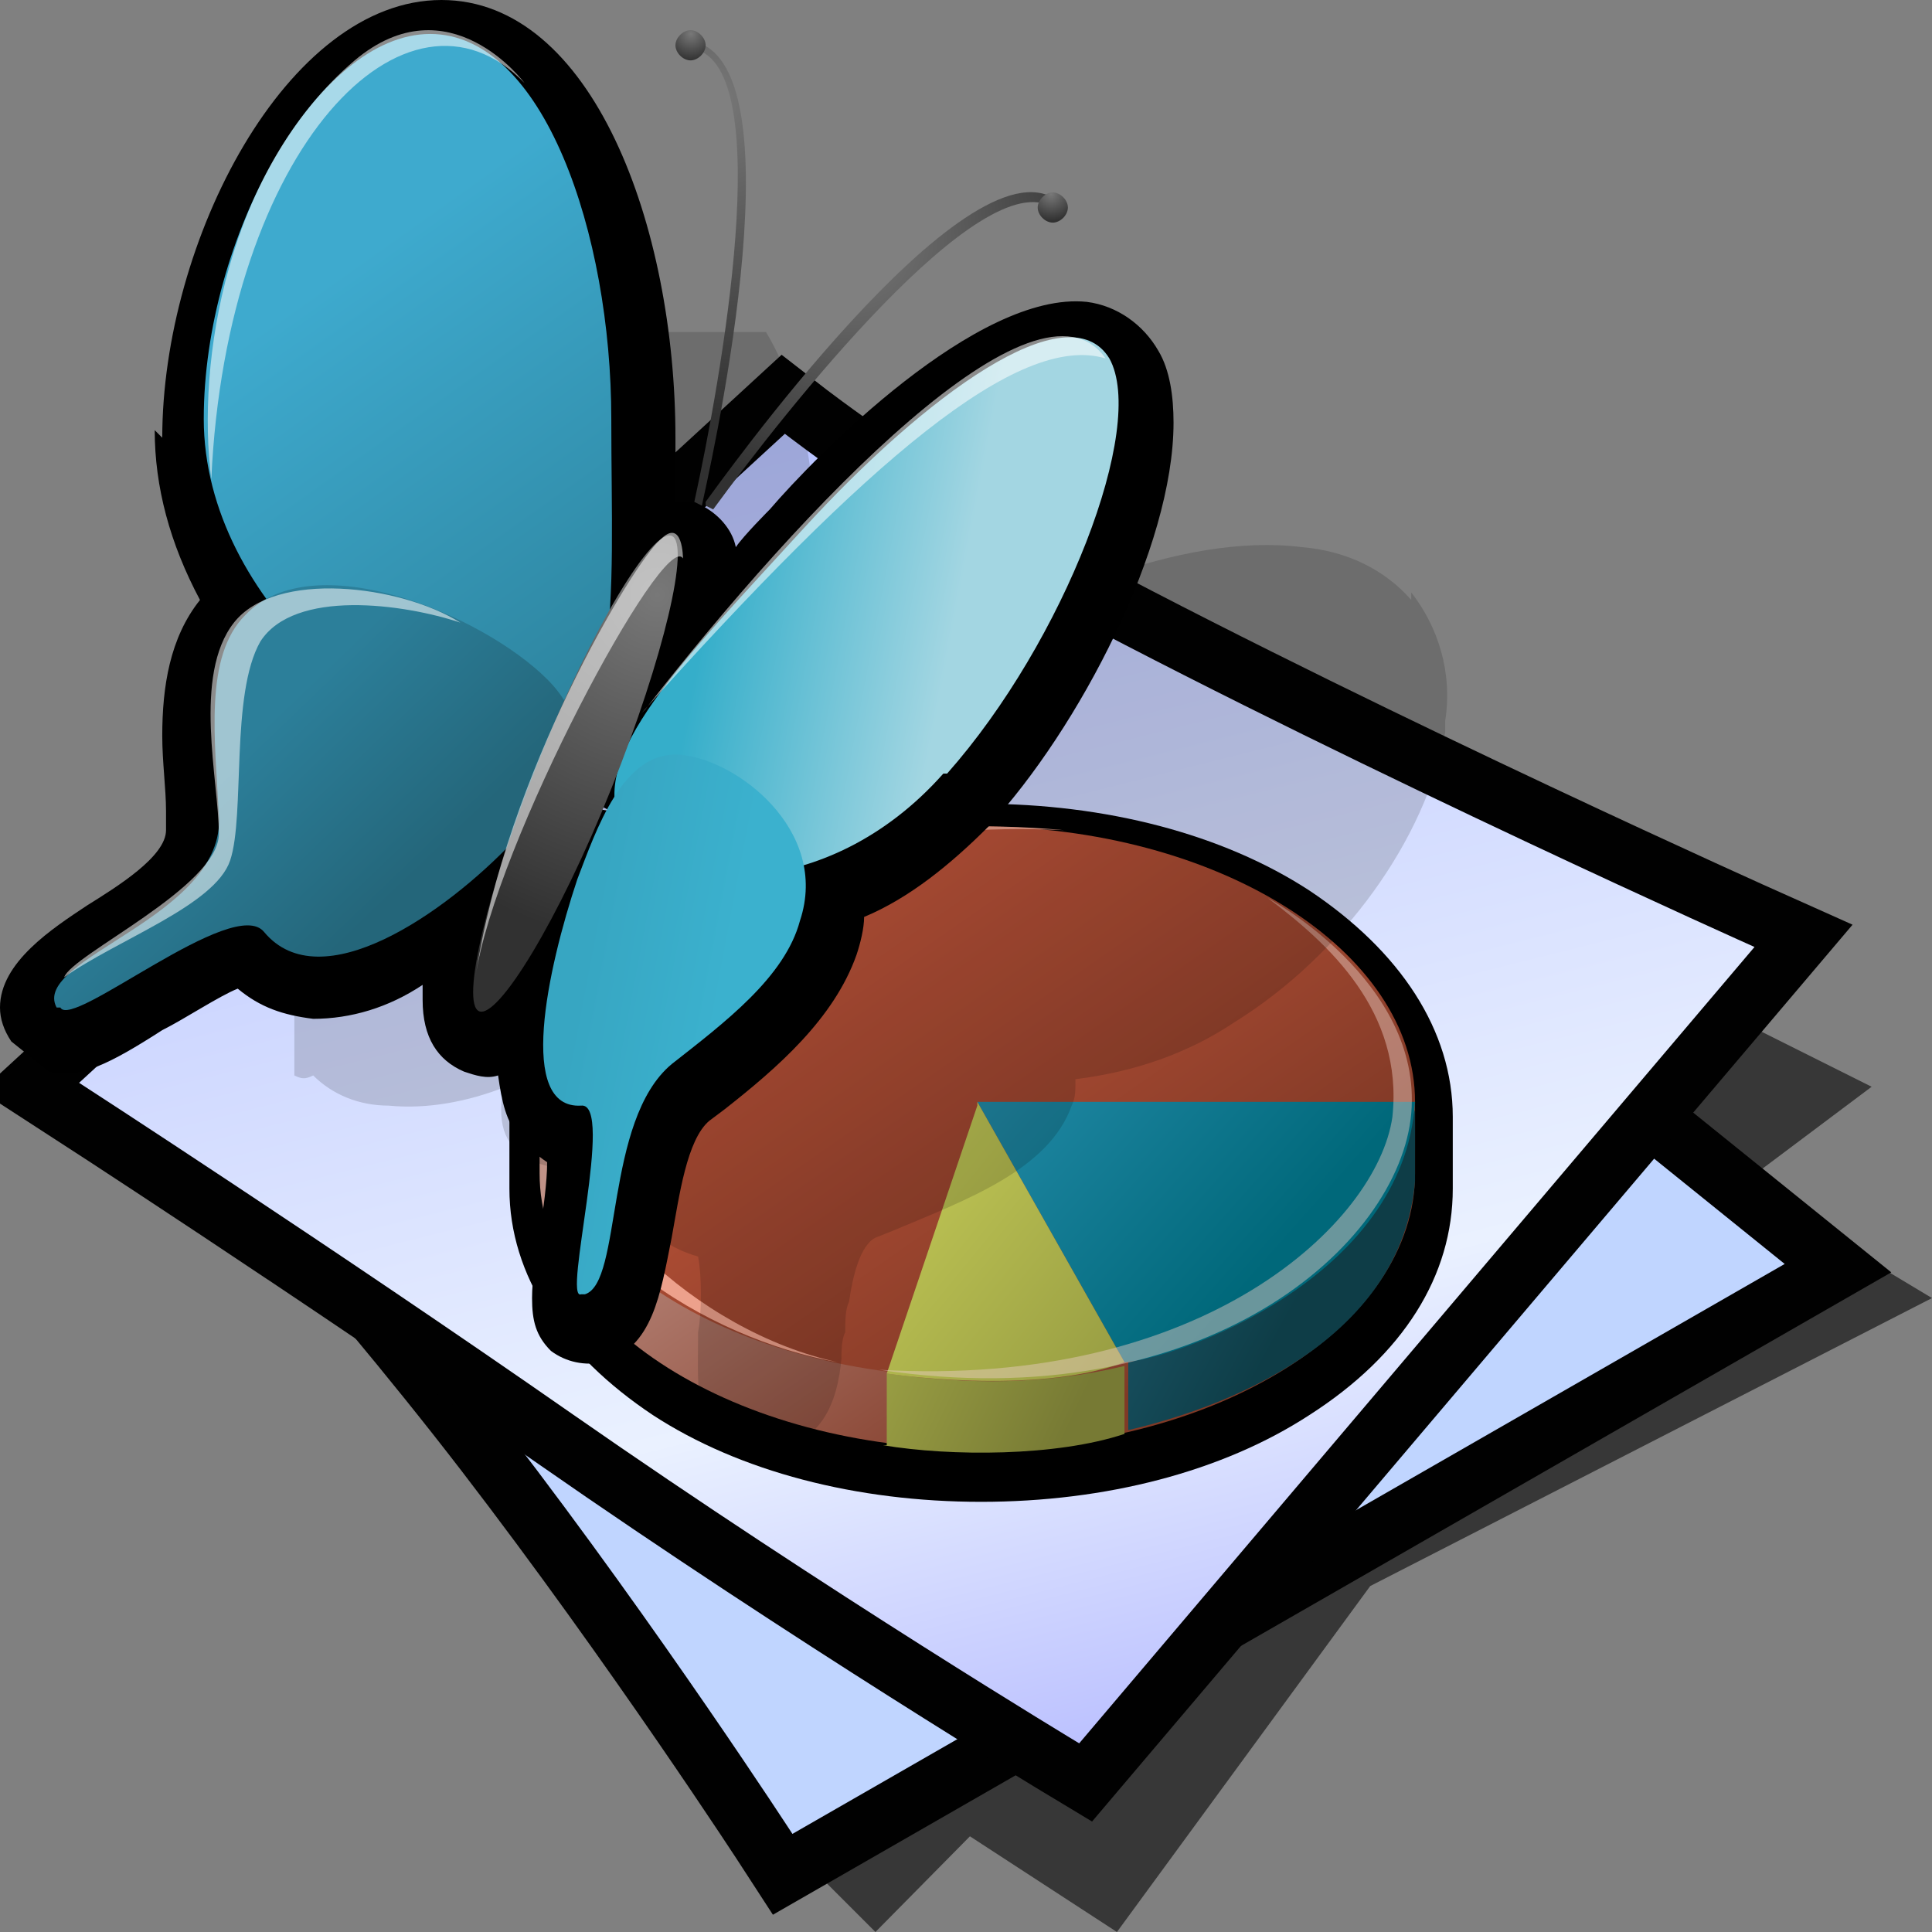 <?xml version="1.0" encoding="UTF-8" standalone="no"?>
<svg
   xmlns:a="http://ns.adobe.com/AdobeSVGViewerExtensions/3.0/"
   xmlns:dc="http://purl.org/dc/elements/1.1/"
   xmlns:cc="http://creativecommons.org/ns#"
   xmlns:rdf="http://www.w3.org/1999/02/22-rdf-syntax-ns#"
   xmlns:svg="http://www.w3.org/2000/svg"
   xmlns="http://www.w3.org/2000/svg"
   xmlns:xlink="http://www.w3.org/1999/xlink"
   xmlns:sodipodi="http://sodipodi.sourceforge.net/DTD/sodipodi-0.dtd"
   xmlns:inkscape="http://www.inkscape.org/namespaces/inkscape"
   version="1.1"
   width="64"
   height="64"
   color-interpolation="linearRGB"
   id="svg2"
   sodipodi:version="0.32"
   inkscape:version="0.48.3.1 r9886"
   sodipodi:docname="application-vnd.sun.xml.impress.svg"
   inkscape:output_extension="org.inkscape.output.svg.inkscape">
  <rect width="100%" height="100%" fill="#808080" stroke="none"/>
  <defs
     id="defs29"><inkscape:perspective
   sodipodi:type="inkscape:persp3d"
   inkscape:vp_x="0 : 32 : 1"
   inkscape:vp_y="0 : 1000 : 0"
   inkscape:vp_z="64 : 32 : 1"
   inkscape:persp3d-origin="32 : 21.333333 : 1"
   id="perspective33" />
<inkscape:perspective
   id="perspective35"
   inkscape:persp3d-origin="32 : 21.333333 : 1"
   inkscape:vp_z="64 : 32 : 1"
   inkscape:vp_y="0 : 1000 : 0"
   inkscape:vp_x="0 : 32 : 1"
   sodipodi:type="inkscape:persp3d" />
<inkscape:perspective
   id="perspective3281"
   inkscape:persp3d-origin="0.5 : 0.33333333 : 1"
   inkscape:vp_z="1 : 0.5 : 1"
   inkscape:vp_y="0 : 1000 : 0"
   inkscape:vp_x="0 : 0.5 : 1"
   sodipodi:type="inkscape:persp3d" />
<linearGradient
   id="aigrd5"
   gradientUnits="userSpaceOnUse"
   x1="23.252"
   y1="16.748"
   x2="39.501"
   y2="44.975">
  <stop
     offset="0"
     style="stop-color:#D2D2D2"
     id="stop47" />
  <stop
     offset="1"
     style="stop-color:#EDEDED"
     id="stop49" />
</linearGradient>
<linearGradient
   inkscape:collect="always"
   xlink:href="#aigrd5"
   id="linearGradient3373"
   gradientUnits="userSpaceOnUse"
   gradientTransform="matrix(1.25,0,0,1.25,-9.342,-18.152)"
   x1="23.252"
   y1="16.748"
   x2="39.501"
   y2="44.975" />
<linearGradient
   inkscape:collect="always"
   xlink:href="#aigrd5"
   id="linearGradient3963"
   gradientUnits="userSpaceOnUse"
   gradientTransform="matrix(1.25,0,0,1.25,3.5,-17.625)"
   x1="23.252"
   y1="16.748"
   x2="39.501"
   y2="44.975" />
<inkscape:perspective
   id="perspective4906"
   inkscape:persp3d-origin="0.5 : 0.33333333 : 1"
   inkscape:vp_z="1 : 0.5 : 1"
   inkscape:vp_y="0 : 1000 : 0"
   inkscape:vp_x="0 : 0.5 : 1"
   sodipodi:type="inkscape:persp3d" />
<radialGradient
   gradientTransform="matrix(1.318,0,0,1.318,-22.126,-6.242)"
   gradientUnits="userSpaceOnUse"
   xlink:href="#linearGradient6468"
   id="radialGradient4363"
   fy="19.598"
   fx="69.473"
   r="3.515"
   cy="19.598"
   cx="69.473" />
<radialGradient
   gradientTransform="matrix(1.773,0,0,1.297,-16.34,-6.616)"
   gradientUnits="userSpaceOnUse"
   xlink:href="#linearGradient6500"
   id="radialGradient4354"
   fy="22.3"
   fx="18.558"
   r="19.229"
   cy="22.3"
   cx="18.558" />
<linearGradient
   gradientTransform="translate(-3.837,0.346)"
   gradientUnits="userSpaceOnUse"
   xlink:href="#linearGradient6482"
   id="linearGradient4351"
   y2="30.293"
   x2="21.213"
   y1="28.083"
   x1="32.35" />
<linearGradient
   gradientUnits="userSpaceOnUse"
   xlink:href="#linearGradient8534"
   id="linearGradient4330"
   y2="30.985"
   x2="24.329"
   y1="30.543"
   x1="26.163" />
<radialGradient
   gradientTransform="matrix(0.916,0.093,-0.109,1.069,3.254,-3.029)"
   gradientUnits="userSpaceOnUse"
   xlink:href="#linearGradient8542"
   id="radialGradient8548"
   fy="25.271"
   fx="6.024"
   r="4.831"
   cy="25.271"
   cx="6.024" />
<linearGradient
   gradientUnits="userSpaceOnUse"
   xlink:href="#linearGradient8524"
   id="linearGradient8530"
   y2="46.986"
   x2="39.525"
   y1="19.111"
   x1="14.969" />
<radialGradient
   gradientTransform="matrix(1,0,0,0.284,0,24.291)"
   gradientUnits="userSpaceOnUse"
   xlink:href="#linearGradient6492"
   id="radialGradient6498"
   fy="33.938"
   fx="23"
   r="18.25"
   cy="33.938"
   cx="23" />
<radialGradient
   gradientTransform="matrix(1.318,0,0,1.318,-22.126,-6.242)"
   gradientUnits="userSpaceOnUse"
   xlink:href="#linearGradient6468"
   id="radialGradient6474"
   fy="19.598"
   fx="69.473"
   r="3.515"
   cy="19.598"
   cx="69.473" />
<linearGradient
   gradientUnits="userSpaceOnUse"
   xlink:href="#linearGradient6452"
   id="linearGradient6458"
   y2="31.57"
   x2="5.985"
   y1="23.362"
   x1="6.305" />
<linearGradient
   id="linearGradient6452">
  <stop
     id="stop6454"
     offset="0"
     style="stop-color:white;stop-opacity:1" />
  <stop
     id="stop6456"
     offset="1"
     style="stop-color:white;stop-opacity:0" />
</linearGradient>
<linearGradient
   id="linearGradient6468">
  <stop
     id="stop6470"
     offset="0"
     style="stop-color:white;stop-opacity:1" />
  <stop
     id="stop6472"
     offset="1"
     style="stop-color:#b9b9b0;stop-opacity:1" />
</linearGradient>
<linearGradient
   id="linearGradient6482">
  <stop
     id="stop6484"
     offset="0"
     style="stop-color:black;stop-opacity:1" />
  <stop
     id="stop6486"
     offset="1"
     style="stop-color:black;stop-opacity:0" />
</linearGradient>
<linearGradient
   id="linearGradient6492">
  <stop
     id="stop6494"
     offset="0"
     style="stop-color:black;stop-opacity:1" />
  <stop
     id="stop6496"
     offset="1"
     style="stop-color:black;stop-opacity:0" />
</linearGradient>
<linearGradient
   id="linearGradient6500">
  <stop
     id="stop6502"
     offset="0"
     style="stop-color:#857c63;stop-opacity:1" />
  <stop
     id="stop6504"
     offset="1"
     style="stop-color:#221f19;stop-opacity:1" />
</linearGradient>
<linearGradient
   gradientTransform="translate(-49.305,1.878)"
   gradientUnits="userSpaceOnUse"
   xlink:href="#linearGradient6951"
   id="linearGradient6957"
   y2="11.182"
   x2="27.754"
   y1="19.24"
   x1="37.018" />
<linearGradient
   id="linearGradient6951">
  <stop
     id="stop6953"
     offset="0"
     style="stop-color:#6e3d09;stop-opacity:1" />
  <stop
     id="stop6959"
     offset="0.242"
     style="stop-color:#ea8113;stop-opacity:1" />
  <stop
     id="stop6961"
     offset="0.621"
     style="stop-color:#5c3307;stop-opacity:1" />
  <stop
     id="stop6955"
     offset="1"
     style="stop-color:#e07c12;stop-opacity:1" />
</linearGradient>
<linearGradient
   gradientTransform="translate(-46.407,-1.803)"
   gradientUnits="userSpaceOnUse"
   xlink:href="#linearGradient6939"
   id="linearGradient6945"
   y2="33.439"
   x2="23.109"
   y1="30.001"
   x1="19.395" />
<linearGradient
   id="linearGradient6939">
  <stop
     id="stop6941"
     offset="0"
     style="stop-color:#bdbdbd;stop-opacity:1" />
  <stop
     id="stop6947"
     offset="0.333"
     style="stop-color:#e2e2e2;stop-opacity:1" />
  <stop
     id="stop6949"
     offset="0.667"
     style="stop-color:#a3a3a3;stop-opacity:1" />
  <stop
     id="stop6943"
     offset="1"
     style="stop-color:#ddd;stop-opacity:1" />
</linearGradient>
<radialGradient
   gradientTransform="matrix(1.573,0,0,1.533,-55.367,-21.358)"
   gradientUnits="userSpaceOnUse"
   xlink:href="#linearGradient6963"
   id="radialGradient6969"
   fy="35.357"
   fx="15.415"
   r="7.579"
   cy="35.357"
   cx="15.415" />
<linearGradient
   id="linearGradient6963">
  <stop
     id="stop6965"
     offset="0"
     style="stop-color:#696969;stop-opacity:1" />
  <stop
     id="stop6967"
     offset="1"
     style="stop-color:black;stop-opacity:1" />
</linearGradient>
<linearGradient
   gradientTransform="matrix(0.755,0.395,-0.395,0.755,-25.912,6.533)"
   gradientUnits="userSpaceOnUse"
   xlink:href="#linearGradient2446"
   id="linearGradient2452"
   y2="42.282"
   x2="7.752"
   y1="37.752"
   x1="13.236" />
<linearGradient
   id="linearGradient2446">
  <stop
     id="stop2448"
     offset="0"
     style="stop-color:white;stop-opacity:1" />
  <stop
     id="stop2450"
     offset="1"
     style="stop-color:white;stop-opacity:0" />
</linearGradient>
<linearGradient
   id="linearGradient8524">
  <stop
     id="stop8526"
     offset="0"
     style="stop-color:white;stop-opacity:1" />
  <stop
     id="stop8528"
     offset="1"
     style="stop-color:white;stop-opacity:0" />
</linearGradient>
<linearGradient
   id="linearGradient8534">
  <stop
     id="stop8536"
     offset="0"
     style="stop-color:black;stop-opacity:1" />
  <stop
     id="stop8538"
     offset="1"
     style="stop-color:black;stop-opacity:0" />
</linearGradient>
<linearGradient
   id="linearGradient8542">
  <stop
     id="stop8544"
     offset="0"
     style="stop-color:#5b676b;stop-opacity:1" />
  <stop
     id="stop8546"
     offset="1"
     style="stop-color:#141718;stop-opacity:1" />
</linearGradient>
<inkscape:perspective
   id="perspective5068"
   inkscape:persp3d-origin="24 : 16 : 1"
   inkscape:vp_z="48 : 24 : 1"
   inkscape:vp_y="0 : 1000 : 0"
   inkscape:vp_x="0 : 24 : 1"
   sodipodi:type="inkscape:persp3d" />
<inkscape:perspective
   id="perspective5350"
   inkscape:persp3d-origin="32.5 : 20 : 1"
   inkscape:vp_z="65 : 30 : 1"
   inkscape:vp_y="0 : 1000 : 0"
   inkscape:vp_x="0 : 30 : 1"
   sodipodi:type="inkscape:persp3d" />
<linearGradient
   inkscape:collect="always"
   xlink:href="#aigrd1"
   id="linearGradient5461"
   gradientUnits="userSpaceOnUse"
   x1="13.273"
   y1="6.763"
   x2="32.589"
   y2="40.316" />
<radialGradient
   inkscape:collect="always"
   xlink:href="#aigrd2"
   id="radialGradient5463"
   gradientUnits="userSpaceOnUse"
   cx="8.959"
   cy="29.729"
   fx="8.959"
   fy="29.729"
   r="1.247" />
<radialGradient
   inkscape:collect="always"
   xlink:href="#aigrd3"
   id="radialGradient5465"
   gradientUnits="userSpaceOnUse"
   cx="8.959"
   cy="17.871"
   fx="8.959"
   fy="17.871"
   r="1.247" />
<linearGradient
   inkscape:collect="always"
   xlink:href="#aigrd4"
   id="linearGradient5467"
   gradientUnits="userSpaceOnUse"
   x1="11.155"
   y1="6.554"
   x2="10.732"
   y2="40.082" />
<radialGradient
   gradientTransform="matrix(0.462,0,0,0.458,1.63,1.778)"
   r="49.495"
   fy="135.497"
   fx="90.746"
   cy="135.497"
   cx="90.746"
   gradientUnits="userSpaceOnUse"
   id="radialGradient3828"
   xlink:href="#XMLID_3_"
   inkscape:collect="always" />
<radialGradient
   gradientTransform="matrix(0.462,0,0,0.458,1.63,1.778)"
   r="49.497"
   fy="135.497"
   fx="36.613"
   cy="135.497"
   cx="36.613"
   gradientUnits="userSpaceOnUse"
   id="radialGradient3825"
   xlink:href="#XMLID_4_"
   inkscape:collect="always" />
<linearGradient
   gradientTransform="matrix(0.462,0,0,0.458,1.63,1.778)"
   y2="77.272"
   x2="86.519"
   y1="13.72"
   x1="86.519"
   gradientUnits="userSpaceOnUse"
   id="linearGradient3822"
   xlink:href="#XMLID_5_"
   inkscape:collect="always" />
<linearGradient
   gradientTransform="matrix(0.462,0,0,0.458,1.63,1.778)"
   y2="40.414"
   x2="34.506"
   y1="-5.838"
   x1="34.506"
   gradientUnits="userSpaceOnUse"
   id="linearGradient3819"
   xlink:href="#XMLID_6_"
   inkscape:collect="always" />
<linearGradient
   id="XMLID_6_"
   gradientUnits="userSpaceOnUse"
   x1="34.506"
   y1="-5.838"
   x2="34.506"
   y2="40.414">
  <stop
     offset="0%"
     style="stop-color:rgb(255,255,255)"
     id="stop662" />
  <stop
     offset="100%"
     style="stop-opacity:0;stop-color:rgb(255,255,255)"
     id="stop663" />
</linearGradient>
<linearGradient
   id="XMLID_5_"
   gradientUnits="userSpaceOnUse"
   x1="86.519"
   y1="13.72"
   x2="86.519"
   y2="77.272">
  <stop
     offset="9.195%"
     style="stop-color:rgb(255,255,255)"
     id="stop658" />
  <stop
     offset="100%"
     style="stop-opacity:0;stop-color:rgb(255,255,255)"
     id="stop659" />
</linearGradient>
<radialGradient
   id="XMLID_4_"
   cx="36.613"
   cy="135.497"
   r="49.497"
   fx="36.613"
   fy="135.497"
   gradientUnits="userSpaceOnUse">
  <stop
     offset="0"
     style="stop-color:rgb(255,255,255)"
     id="stop651" />
  <stop
     offset="1"
     style="stop-color:rgb(224,0,0)"
     id="stop652" />
  <midPointStop
     offset="0"
     style="stop-color:#FFFFFF"
     id="midPointStop653" />
  <midPointStop
     offset="0.5"
     style="stop-color:#FFFFFF"
     id="midPointStop654" />
  <midPointStop
     offset="1"
     style="stop-color:#E00000"
     id="midPointStop655" />
</radialGradient>
<radialGradient
   id="XMLID_3_"
   cx="90.746"
   cy="135.497"
   r="49.495"
   fx="90.746"
   fy="135.497"
   gradientUnits="userSpaceOnUse">
  <stop
     offset="0"
     style="stop-color:rgb(255,255,255)"
     id="stop644" />
  <stop
     offset="1"
     style="stop-color:rgb(224,0,0)"
     id="stop645" />
  <midPointStop
     offset="0"
     style="stop-color:#FFFFFF"
     id="midPointStop646" />
  <midPointStop
     offset="0.5"
     style="stop-color:#FFFFFF"
     id="midPointStop647" />
  <midPointStop
     offset="1"
     style="stop-color:#E00000"
     id="midPointStop648" />
</radialGradient>
<radialGradient
   id="XMLID_2_"
   cx="34.227"
   cy="118.243"
   r="56.108"
   fx="34.227"
   fy="118.243"
   gradientUnits="userSpaceOnUse">
  <stop
     offset="0"
     style="stop-color:rgb(242,0,0)"
     id="stop637" />
  <stop
     offset="1"
     style="stop-color:rgb(141,0,0)"
     id="stop638" />
  <midPointStop
     offset="0"
     style="stop-color:#F20000"
     id="midPointStop639" />
  <midPointStop
     offset="0.5"
     style="stop-color:#F20000"
     id="midPointStop640" />
  <midPointStop
     offset="1"
     style="stop-color:#8D0000"
     id="midPointStop641" />
</radialGradient>
<radialGradient
   id="XMLID_1_"
   cx="88.666"
   cy="118.243"
   r="56.109"
   fx="88.666"
   fy="118.243"
   gradientUnits="userSpaceOnUse">
  <stop
     offset="0"
     style="stop-color:rgb(242,0,0)"
     id="stop630" />
  <stop
     offset="1"
     style="stop-color:rgb(141,0,0)"
     id="stop631" />
  <midPointStop
     offset="0"
     style="stop-color:#F20000"
     id="midPointStop632" />
  <midPointStop
     offset="0.5"
     style="stop-color:#F20000"
     id="midPointStop633" />
  <midPointStop
     offset="1"
     style="stop-color:#8D0000"
     id="midPointStop634" />
</radialGradient>
<linearGradient
   y2="40.414"
   x2="34.506"
   y1="-5.838"
   x1="34.506"
   gradientUnits="userSpaceOnUse"
   id="linearGradient3786"
   xlink:href="#XMLID_6_"
   inkscape:collect="always" />
<linearGradient
   y2="77.272"
   x2="86.519"
   y1="13.72"
   x1="86.519"
   gradientUnits="userSpaceOnUse"
   id="linearGradient3784"
   xlink:href="#XMLID_5_"
   inkscape:collect="always" />
<radialGradient
   r="49.497"
   fy="135.497"
   fx="36.613"
   cy="135.497"
   cx="36.613"
   gradientUnits="userSpaceOnUse"
   id="radialGradient3782"
   xlink:href="#XMLID_4_"
   inkscape:collect="always" />
<radialGradient
   r="49.495"
   fy="135.497"
   fx="90.746"
   cy="135.497"
   cx="90.746"
   gradientUnits="userSpaceOnUse"
   id="radialGradient3780"
   xlink:href="#XMLID_3_"
   inkscape:collect="always" />
<radialGradient
   r="56.108"
   fy="118.243"
   fx="34.227"
   cy="118.243"
   cx="34.227"
   gradientUnits="userSpaceOnUse"
   id="radialGradient3778"
   xlink:href="#XMLID_2_"
   inkscape:collect="always" />
<radialGradient
   r="56.109"
   fy="118.243"
   fx="88.666"
   cy="118.243"
   cx="88.666"
   gradientUnits="userSpaceOnUse"
   id="radialGradient3776"
   xlink:href="#XMLID_1_"
   inkscape:collect="always" />
<linearGradient
   y2="40.414"
   x2="34.506"
   y1="-5.838"
   x1="34.506"
   gradientUnits="userSpaceOnUse"
   id="linearGradient2965"
   xlink:href="#XMLID_6_"
   inkscape:collect="always" />
<linearGradient
   y2="77.272"
   x2="86.519"
   y1="13.72"
   x1="86.519"
   gradientUnits="userSpaceOnUse"
   id="linearGradient2963"
   xlink:href="#XMLID_5_"
   inkscape:collect="always" />
<radialGradient
   r="49.497"
   fy="135.497"
   fx="36.613"
   cy="135.497"
   cx="36.613"
   gradientUnits="userSpaceOnUse"
   id="radialGradient2961"
   xlink:href="#XMLID_4_"
   inkscape:collect="always" />
<radialGradient
   r="49.495"
   fy="135.497"
   fx="90.746"
   cy="135.497"
   cx="90.746"
   gradientUnits="userSpaceOnUse"
   id="radialGradient2959"
   xlink:href="#XMLID_3_"
   inkscape:collect="always" />
<radialGradient
   r="56.108"
   fy="118.243"
   fx="34.227"
   cy="118.243"
   cx="34.227"
   gradientUnits="userSpaceOnUse"
   id="radialGradient2957"
   xlink:href="#XMLID_2_"
   inkscape:collect="always" />
<radialGradient
   r="56.109"
   fy="118.243"
   fx="88.666"
   cy="118.243"
   cx="88.666"
   gradientUnits="userSpaceOnUse"
   id="radialGradient2955"
   xlink:href="#XMLID_1_"
   inkscape:collect="always" />
<linearGradient
   y2="28.735"
   x2="32.099"
   y1="28.735"
   x1="16.387"
   gradientUnits="userSpaceOnUse"
   id="aigrd5-1">
  <stop
     id="stop1408"
     style="stop-color:#F6EDC8"
     offset="0" />
  <stop
     id="stop1410"
     style="stop-color:#F3EAC0"
     offset="1.444304e-002" />
  <stop
     id="stop1412"
     style="stop-color:#E8DEA3"
     offset="7.716820e-002" />
  <stop
     id="stop1414"
     style="stop-color:#E1D48F"
     offset="0.147" />
  <stop
     id="stop1416"
     style="stop-color:#DACD81"
     offset="0.227" />
  <stop
     id="stop1418"
     style="stop-color:#D7CA78"
     offset="0.326" />
  <stop
     id="stop1420"
     style="stop-color:#D6C876"
     offset="0.5" />
  <stop
     id="stop1422"
     style="stop-color:#D3C575"
     offset="0.706" />
  <stop
     id="stop1424"
     style="stop-color:#CABE70"
     offset="0.799" />
  <stop
     id="stop1426"
     style="stop-color:#BAAF67"
     offset="0.869" />
  <stop
     id="stop1428"
     style="stop-color:#A49B5C"
     offset="0.927" />
  <stop
     id="stop1430"
     style="stop-color:#8A844E"
     offset="0.978" />
  <stop
     id="stop1432"
     style="stop-color:#7D7746"
     offset="1" />
</linearGradient>
<inkscape:perspective
   id="perspective90"
   inkscape:persp3d-origin="30 : 20 : 1"
   inkscape:vp_z="60 : 30 : 1"
   inkscape:vp_y="0 : 1000 : 0"
   inkscape:vp_x="0 : 30 : 1"
   sodipodi:type="inkscape:persp3d" />
<radialGradient
   inkscape:collect="always"
   xlink:href="#XMLID_3_"
   id="radialGradient5623"
   gradientUnits="userSpaceOnUse"
   gradientTransform="matrix(0.462,0,0,0.458,1.63,1.778)"
   cx="90.746"
   cy="135.497"
   fx="90.746"
   fy="135.497"
   r="49.495" />
<radialGradient
   inkscape:collect="always"
   xlink:href="#XMLID_4_"
   id="radialGradient5625"
   gradientUnits="userSpaceOnUse"
   gradientTransform="matrix(0.462,0,0,0.458,1.63,1.778)"
   cx="36.613"
   cy="135.497"
   fx="36.613"
   fy="135.497"
   r="49.497" />
<linearGradient
   inkscape:collect="always"
   xlink:href="#XMLID_5_"
   id="linearGradient5627"
   gradientUnits="userSpaceOnUse"
   gradientTransform="matrix(0.462,0,0,0.458,1.63,1.778)"
   x1="86.519"
   y1="13.72"
   x2="86.519"
   y2="77.272" />
<linearGradient
   inkscape:collect="always"
   xlink:href="#XMLID_6_"
   id="linearGradient5629"
   gradientUnits="userSpaceOnUse"
   gradientTransform="matrix(0.462,0,0,0.458,1.63,1.778)"
   x1="34.506"
   y1="-5.838"
   x2="34.506"
   y2="40.414" />
<linearGradient
   inkscape:collect="always"
   xlink:href="#XMLID_6_"
   id="linearGradient5632"
   gradientUnits="userSpaceOnUse"
   gradientTransform="matrix(0.137,0,0,0.136,34.205,12.344)"
   x1="34.506"
   y1="-5.838"
   x2="34.506"
   y2="40.414" />
<linearGradient
   inkscape:collect="always"
   xlink:href="#XMLID_5_"
   id="linearGradient5635"
   gradientUnits="userSpaceOnUse"
   gradientTransform="matrix(0.137,0,0,0.136,34.205,12.344)"
   x1="86.519"
   y1="13.72"
   x2="86.519"
   y2="77.272" />
<radialGradient
   inkscape:collect="always"
   xlink:href="#XMLID_4_"
   id="radialGradient5638"
   gradientUnits="userSpaceOnUse"
   gradientTransform="matrix(0.137,0,0,0.136,34.205,12.344)"
   cx="36.613"
   cy="135.497"
   fx="36.613"
   fy="135.497"
   r="49.497" />
<radialGradient
   inkscape:collect="always"
   xlink:href="#XMLID_3_"
   id="radialGradient5641"
   gradientUnits="userSpaceOnUse"
   gradientTransform="matrix(0.137,0,0,0.136,34.205,12.344)"
   cx="90.746"
   cy="135.497"
   fx="90.746"
   fy="135.497"
   r="49.495" />
<inkscape:perspective
   id="perspective5907"
   inkscape:persp3d-origin="0.5 : 0.33333333 : 1"
   inkscape:vp_z="1 : 0.5 : 1"
   inkscape:vp_y="0 : 1000 : 0"
   inkscape:vp_x="0 : 0.5 : 1"
   sodipodi:type="inkscape:persp3d" />
<radialGradient
   inkscape:collect="always"
   xlink:href="#aigrd5-15"
   id="radialGradient5890"
   gradientUnits="userSpaceOnUse"
   gradientTransform="matrix(1.491,0,0,1.491,5.976,-3.652)"
   cx="18.586"
   cy="12.938"
   fx="18.586"
   fy="12.938"
   r="20.591" />
<radialGradient
   gradientTransform="matrix(1.193,0,0,1.193,-2.401,-1.636)"
   id="aigrd5-15"
   cx="18.586"
   cy="12.938"
   r="20.591"
   fx="18.586"
   fy="12.938"
   gradientUnits="userSpaceOnUse">
  <stop
     offset="0"
     style="stop-color:#00ffff;stop-opacity:1;"
     id="stop50" />
  <stop
     id="stop3159"
     style="stop-color:#ffff00;stop-opacity:1;"
     offset="0.5" />
  <stop
     offset="1"
     style="stop-color:#ff0000;stop-opacity:1;"
     id="stop52" />
</radialGradient>
<radialGradient
   inkscape:collect="always"
   xlink:href="#aigrd5-15"
   id="radialGradient5951"
   gradientUnits="userSpaceOnUse"
   gradientTransform="matrix(1.491,0,0,1.491,5.976,-3.652)"
   cx="18.586"
   cy="12.938"
   fx="18.586"
   fy="12.938"
   r="20.591" />
<inkscape:perspective
   id="perspective6122"
   inkscape:persp3d-origin="0.5 : 0.33333333 : 1"
   inkscape:vp_z="1 : 0.5 : 1"
   inkscape:vp_y="0 : 1000 : 0"
   inkscape:vp_x="0 : 0.5 : 1"
   sodipodi:type="inkscape:persp3d" />
<inkscape:perspective
   id="perspective8157"
   inkscape:persp3d-origin="0.5 : 0.33333333 : 1"
   inkscape:vp_z="1 : 0.5 : 1"
   inkscape:vp_y="0 : 1000 : 0"
   inkscape:vp_x="0 : 0.5 : 1"
   sodipodi:type="inkscape:persp3d" />
<linearGradient
   id="XMLID_1_-3"
   gradientUnits="userSpaceOnUse"
   x1="61.318"
   y1="35.443"
   x2="61.318"
   y2="134.158">
  <stop
     offset="0"
     style="stop-color:rgb(255,167,0)"
     id="stop14" />
  <stop
     offset="0.691"
     style="stop-color:rgb(255,255,0)"
     id="stop16" />
  <stop
     offset="0.792"
     style="stop-color:rgb(255,252,0)"
     id="stop18" />
  <stop
     offset="0.855"
     style="stop-color:rgb(255,244,0)"
     id="stop20-5" />
  <stop
     offset="0.907"
     style="stop-color:rgb(255,229,0)"
     id="stop22-5" />
  <stop
     offset="0.953"
     style="stop-color:rgb(255,209,0)"
     id="stop1478" />
  <stop
     offset="0.995"
     style="stop-color:rgb(255,183,0)"
     id="stop1480" />
  <stop
     offset="1"
     style="stop-color:rgb(255,179,0)"
     id="stop28" />
</linearGradient>
<radialGradient
   id="XMLID_2_-4"
   cx="58.746"
   cy="111.291"
   r="87.855"
   fx="58.746"
   fy="111.291"
   gradientUnits="userSpaceOnUse">
  <stop
     offset="0"
     style="stop-color:rgb(255,255,0)"
     id="stop1486" />
  <stop
     offset="0.164"
     style="stop-color:rgb(255,241,0)"
     id="stop1488" />
  <stop
     offset="0.719"
     style="stop-color:rgb(255,196,0)"
     id="stop37" />
  <stop
     offset="1"
     style="stop-color:rgb(255,179,0)"
     id="stop39" />
  <a:midPointStop
     offset="0"
     style="stop-color:#FFFF00"
     id="midPointStop41" />
  <a:midPointStop
     offset="0.446"
     style="stop-color:#FFFF00"
     id="midPointStop43" />
  <a:midPointStop
     offset="1"
     style="stop-color:#FFB300"
     id="midPointStop45" />
</radialGradient>
<linearGradient
   id="XMLID_3_-2"
   gradientUnits="userSpaceOnUse"
   x1="61.318"
   y1="10.462"
   x2="61.318"
   y2="65.92">
  <stop
     offset="14.943%"
     style="stop-color:rgb(255,255,255)"
     id="stop76" />
  <stop
     offset="100%"
     style="stop-opacity:0;stop-color:rgb(255,255,255)"
     id="stop78" />
</linearGradient>
<linearGradient
   id="XMLID_4_-4"
   gradientUnits="userSpaceOnUse"
   x1="-232.972"
   y1="426.588"
   x2="-199.737"
   y2="435.486"
   gradientTransform="matrix(1,0,0,-1,232.865,479.57)">
  <stop
     offset="0"
     style="stop-color:#F8FAED"
     id="stop198" />
  <stop
     offset="0.201"
     style="stop-color:#E3E9F0"
     id="stop199" />
  <stop
     offset="0.611"
     style="stop-color:#AFBEF7"
     id="stop200" />
  <stop
     offset="1"
     style="stop-color:#7790FF"
     id="stop201" />
</linearGradient>
<linearGradient
   id="XMLID_5_-0"
   gradientUnits="userSpaceOnUse"
   x1="-217.989"
   y1="408.745"
   x2="-200.9"
   y2="399.698"
   gradientTransform="matrix(1,0,0,-1,232.865,479.57)">
  <stop
     offset="0"
     style="stop-color:#303162"
     id="stop212" />
  <stop
     offset="0.649"
     style="stop-color:#383A74"
     id="stop213" />
  <stop
     offset="1"
     style="stop-color:#3E4080"
     id="stop214" />
</linearGradient>
<linearGradient
   inkscape:collect="always"
   xlink:href="#XMLID_1_-3"
   id="linearGradient10596"
   gradientUnits="userSpaceOnUse"
   x1="61.318"
   y1="35.443"
   x2="61.318"
   y2="134.158" />
<radialGradient
   inkscape:collect="always"
   xlink:href="#XMLID_2_-4"
   id="radialGradient10598"
   gradientUnits="userSpaceOnUse"
   cx="58.746"
   cy="111.291"
   fx="58.746"
   fy="111.291"
   r="87.855" />
<linearGradient
   inkscape:collect="always"
   xlink:href="#XMLID_3_-2"
   id="linearGradient10600"
   gradientUnits="userSpaceOnUse"
   x1="61.318"
   y1="10.462"
   x2="61.318"
   y2="65.92" />
<linearGradient
   inkscape:collect="always"
   xlink:href="#XMLID_4_-4"
   id="linearGradient10602"
   gradientUnits="userSpaceOnUse"
   gradientTransform="matrix(1,0,0,-1,232.865,479.57)"
   x1="-232.972"
   y1="426.588"
   x2="-199.737"
   y2="435.486" />
<linearGradient
   inkscape:collect="always"
   xlink:href="#XMLID_5_-0"
   id="linearGradient10604"
   gradientUnits="userSpaceOnUse"
   gradientTransform="matrix(1,0,0,-1,232.865,479.57)"
   x1="-217.989"
   y1="408.745"
   x2="-200.9"
   y2="399.698" />
<inkscape:perspective
   id="perspective11153"
   inkscape:persp3d-origin="0.5 : 0.33333333 : 1"
   inkscape:vp_z="1 : 0.5 : 1"
   inkscape:vp_y="0 : 1000 : 0"
   inkscape:vp_x="0 : 0.5 : 1"
   sodipodi:type="inkscape:persp3d" />
<linearGradient
   inkscape:collect="always"
   xlink:href="#linearGradient9571"
   id="linearGradient11107"
   gradientUnits="userSpaceOnUse"
   gradientTransform="matrix(1.25,0,0,1.25,9.877,0.359)"
   x1="26.575"
   y1="33.775"
   x2="30.755"
   y2="25.269" />
<linearGradient
   id="linearGradient9571"
   inkscape:collect="always">
  <stop
     id="stop9573"
     offset="0"
     style="stop-color:#000000;stop-opacity:1;" />
  <stop
     id="stop9575"
     offset="1"
     style="stop-color:#000000;stop-opacity:0;" />
</linearGradient>
<linearGradient
   inkscape:collect="always"
   xlink:href="#linearGradient9995"
   id="linearGradient11109"
   gradientUnits="userSpaceOnUse"
   gradientTransform="matrix(1.25,0,0,1.25,9.877,0.359)"
   x1="28.506"
   y1="26.105"
   x2="25.615"
   y2="32.201" />
<linearGradient
   id="linearGradient9995"
   inkscape:collect="always">
  <stop
     id="stop9997"
     offset="0"
     style="stop-color:#000000;stop-opacity:1;" />
  <stop
     id="stop9999"
     offset="1"
     style="stop-color:#000000;stop-opacity:0;" />
</linearGradient>
<linearGradient
   inkscape:collect="always"
   xlink:href="#aigrd1"
   id="linearGradient11111"
   gradientUnits="userSpaceOnUse"
   x1="12.236"
   y1="7.763"
   x2="31.552"
   y2="41.316" />
<linearGradient
   id="aigrd1"
   gradientUnits="userSpaceOnUse"
   x1="12.236"
   y1="7.763"
   x2="31.552"
   y2="41.316">
  <stop
     offset="0"
     style="stop-color:#F0F0F0"
     id="stop8" />
  <stop
     offset="1"
     style="stop-color:#D6D6D6"
     id="stop10" />
</linearGradient>
<radialGradient
   inkscape:collect="always"
   xlink:href="#aigrd2"
   id="radialGradient11113"
   gradientUnits="userSpaceOnUse"
   cx="7.922"
   cy="30.729"
   fx="7.922"
   fy="30.729"
   r="1.247" />
<radialGradient
   id="aigrd2"
   cx="7.922"
   cy="30.729"
   r="1.247"
   fx="7.922"
   fy="30.729"
   gradientUnits="userSpaceOnUse">
  <stop
     offset="0"
     style="stop-color:#F0F0F0"
     id="stop17" />
  <stop
     offset="1"
     style="stop-color:#474747"
     id="stop19" />
</radialGradient>
<radialGradient
   inkscape:collect="always"
   xlink:href="#aigrd3"
   id="radialGradient11115"
   gradientUnits="userSpaceOnUse"
   cx="7.922"
   cy="18.871"
   fx="7.922"
   fy="18.871"
   r="1.247" />
<radialGradient
   id="aigrd3"
   cx="7.922"
   cy="18.871"
   r="1.247"
   fx="7.922"
   fy="18.871"
   gradientUnits="userSpaceOnUse">
  <stop
     offset="0"
     style="stop-color:#F0F0F0"
     id="stop24-8" />
  <stop
     offset="1"
     style="stop-color:#474747"
     id="stop26" />
</radialGradient>
<linearGradient
   inkscape:collect="always"
   xlink:href="#aigrd4"
   id="linearGradient11117"
   gradientUnits="userSpaceOnUse"
   x1="10.117"
   y1="7.554"
   x2="9.694"
   y2="41.082" />
<linearGradient
   id="aigrd4"
   gradientUnits="userSpaceOnUse"
   x1="10.117"
   y1="7.554"
   x2="9.694"
   y2="41.082">
  <stop
     offset="0"
     style="stop-color:#EDEDED"
     id="stop33" />
  <stop
     offset="1"
     style="stop-color:#CACACA"
     id="stop35" />
</linearGradient>
<linearGradient
   inkscape:collect="always"
   xlink:href="#aigrd5-6"
   id="linearGradient11119"
   gradientUnits="userSpaceOnUse"
   x1="21.151"
   y1="19.046"
   x2="25.686"
   y2="29.151" />
<linearGradient
   id="aigrd5-6"
   gradientUnits="userSpaceOnUse"
   x1="21.151"
   y1="19.046"
   x2="25.686"
   y2="29.151">
  <stop
     offset="0"
     style="stop-color:#184375"
     id="stop2023" />
  <stop
     offset="1"
     style="stop-color:#C8BDDC"
     id="stop2025" />
</linearGradient>
<linearGradient
   inkscape:collect="always"
   xlink:href="#aigrd6"
   id="linearGradient11121"
   gradientUnits="userSpaceOnUse"
   x1="20.91"
   y1="18.847"
   x2="25.402"
   y2="28.856" />
<linearGradient
   id="aigrd6"
   gradientUnits="userSpaceOnUse"
   x1="20.91"
   y1="18.847"
   x2="25.402"
   y2="28.856">
  <stop
     offset="0"
     style="stop-color:#184375"
     id="stop2030" />
  <stop
     offset="1"
     style="stop-color:#C8BDDC"
     id="stop2032" />
</linearGradient>
<linearGradient
   inkscape:collect="always"
   xlink:href="#aigrd7"
   id="linearGradient11123"
   gradientUnits="userSpaceOnUse"
   x1="20.669"
   y1="18.646"
   x2="25.118"
   y2="28.559" />
<linearGradient
   id="aigrd7"
   gradientUnits="userSpaceOnUse"
   x1="20.669"
   y1="18.646"
   x2="25.118"
   y2="28.559">
  <stop
     offset="0"
     style="stop-color:#184375"
     id="stop2037" />
  <stop
     offset="1"
     style="stop-color:#C8BDDC"
     id="stop2039" />
</linearGradient>
<linearGradient
   inkscape:collect="always"
   xlink:href="#aigrd8"
   id="linearGradient11125"
   gradientUnits="userSpaceOnUse"
   x1="20.428"
   y1="18.445"
   x2="24.834"
   y2="28.262" />
<linearGradient
   id="aigrd8"
   gradientUnits="userSpaceOnUse"
   x1="20.428"
   y1="18.445"
   x2="24.834"
   y2="28.262">
  <stop
     offset="0"
     style="stop-color:#184375"
     id="stop2044" />
  <stop
     offset="1"
     style="stop-color:#C8BDDC"
     id="stop2046" />
</linearGradient>
<linearGradient
   inkscape:collect="always"
   xlink:href="#linearGradient9531"
   id="linearGradient11127"
   gradientUnits="userSpaceOnUse"
   gradientTransform="matrix(1.25,0,0,1.25,9.877,0.359)"
   x1="13.787"
   y1="29.51"
   x2="30.915"
   y2="29.51" />
<linearGradient
   id="linearGradient9531"
   inkscape:collect="always">
  <stop
     id="stop9533"
     offset="0"
     style="stop-color:#000000;stop-opacity:1;" />
  <stop
     id="stop9535"
     offset="1"
     style="stop-color:#000000;stop-opacity:0;" />
</linearGradient>
<linearGradient
   inkscape:collect="always"
   xlink:href="#linearGradient9539"
   id="linearGradient11129"
   gradientUnits="userSpaceOnUse"
   gradientTransform="matrix(1.25,0,0,1.25,9.877,0.359)"
   x1="10.883"
   y1="35.425"
   x2="30.632"
   y2="35.425" />
<linearGradient
   id="linearGradient9539"
   inkscape:collect="always">
  <stop
     id="stop9541"
     offset="0"
     style="stop-color:#000000;stop-opacity:1;" />
  <stop
     id="stop9543"
     offset="1"
     style="stop-color:#000000;stop-opacity:0;" />
</linearGradient>
<linearGradient
   inkscape:collect="always"
   xlink:href="#linearGradient9547"
   id="linearGradient11131"
   gradientUnits="userSpaceOnUse"
   gradientTransform="matrix(1.25,0,0,1.25,9.877,0.359)"
   x1="19.596"
   y1="44.352"
   x2="27.09"
   y2="32.45" />
<linearGradient
   id="linearGradient9547"
   inkscape:collect="always">
  <stop
     id="stop9549"
     offset="0"
     style="stop-color:#000000;stop-opacity:1;" />
  <stop
     id="stop9551"
     offset="1"
     style="stop-color:#000000;stop-opacity:0;" />
</linearGradient>
<linearGradient
   inkscape:collect="always"
   xlink:href="#linearGradient9555"
   id="linearGradient11133"
   gradientUnits="userSpaceOnUse"
   gradientTransform="matrix(1.25,0,0,1.25,9.877,0.359)"
   x1="31.951"
   y1="46.654"
   x2="29.825"
   y2="32.556" />
<linearGradient
   id="linearGradient9555"
   inkscape:collect="always">
  <stop
     id="stop9557"
     offset="0"
     style="stop-color:#000000;stop-opacity:1;" />
  <stop
     id="stop9559"
     offset="1"
     style="stop-color:#000000;stop-opacity:0;" />
</linearGradient>
<linearGradient
   inkscape:collect="always"
   xlink:href="#linearGradient9563"
   id="linearGradient11135"
   gradientUnits="userSpaceOnUse"
   gradientTransform="matrix(1.25,0,0,1.25,9.877,0.359)"
   x1="37.803"
   y1="40.88"
   x2="29.285"
   y2="30.12" />
<linearGradient
   id="linearGradient9563"
   inkscape:collect="always">
  <stop
     id="stop9565"
     offset="0"
     style="stop-color:#000000;stop-opacity:1;" />
  <stop
     id="stop9567"
     offset="1"
     style="stop-color:#000000;stop-opacity:0;" />
</linearGradient>
<linearGradient
   inkscape:collect="always"
   xlink:href="#linearGradient9583"
   id="linearGradient11137"
   gradientUnits="userSpaceOnUse"
   gradientTransform="matrix(1.25,0,0,1.25,9.877,0.359)"
   x1="25.56"
   y1="24.999"
   x2="29.584"
   y2="21.739" />
<linearGradient
   id="linearGradient9583"
   inkscape:collect="always">
  <stop
     id="stop9585"
     offset="0"
     style="stop-color:#000000;stop-opacity:1;" />
  <stop
     id="stop9587"
     offset="1"
     style="stop-color:#000000;stop-opacity:0;" />
</linearGradient>
<linearGradient
   inkscape:collect="always"
   xlink:href="#linearGradient9591"
   id="linearGradient11139"
   gradientUnits="userSpaceOnUse"
   gradientTransform="matrix(1.25,0,0,1.25,9.877,0.359)"
   x1="30.975"
   y1="26.701"
   x2="34.404"
   y2="22.873" />
<linearGradient
   id="linearGradient9591"
   inkscape:collect="always">
  <stop
     id="stop9593"
     offset="0"
     style="stop-color:#000000;stop-opacity:1;" />
  <stop
     id="stop9595"
     offset="1"
     style="stop-color:#000000;stop-opacity:0;" />
</linearGradient>
<linearGradient
   inkscape:collect="always"
   xlink:href="#linearGradient9603"
   id="linearGradient11141"
   gradientUnits="userSpaceOnUse"
   gradientTransform="matrix(1.25,0,0,1.25,9.877,0.359)"
   x1="19.606"
   y1="23.086"
   x2="21.788"
   y2="20.861" />
<linearGradient
   id="linearGradient9603"
   inkscape:collect="always">
  <stop
     id="stop9605"
     offset="0"
     style="stop-color:#000000;stop-opacity:1;" />
  <stop
     id="stop9607"
     offset="1"
     style="stop-color:#000000;stop-opacity:0;" />
</linearGradient>
<linearGradient
   inkscape:collect="always"
   xlink:href="#linearGradient9611"
   id="linearGradient11143"
   gradientUnits="userSpaceOnUse"
   gradientTransform="matrix(1.25,0,0,1.25,9.877,0.359)"
   x1="36.192"
   y1="29.713"
   x2="38.515"
   y2="26.594" />
<linearGradient
   id="linearGradient9611"
   inkscape:collect="always">
  <stop
     id="stop9613"
     offset="0"
     style="stop-color:#000000;stop-opacity:1;" />
  <stop
     id="stop9615"
     offset="1"
     style="stop-color:#000000;stop-opacity:0;" />
</linearGradient>
<linearGradient
   gradientUnits="userSpaceOnUse"
   y2="35.933"
   x2="15.644"
   y1="37.841"
   x1="21.705"
   id="linearGradient4761"
   xlink:href="#linearGradient4755"
   inkscape:collect="always" />
<linearGradient
   gradientTransform="matrix(-1,0,0,1,5.483,3.808)"
   gradientUnits="userSpaceOnUse"
   y2="31"
   x2="18.835"
   y1="41.405"
   x1="27"
   id="linearGradient3765"
   xlink:href="#linearGradient3872"
   inkscape:collect="always" />
<linearGradient
   id="linearGradient3657">
  <stop
     id="stop3659"
     offset="0"
     style="stop-color:#ffffff;stop-opacity:0.49;" />
  <stop
     id="stop3661"
     offset="1"
     style="stop-color:#000000;stop-opacity:0;" />
</linearGradient>
<linearGradient
   id="linearGradient3673">
  <stop
     id="stop3675"
     offset="0"
     style="stop-color:#ffffff;stop-opacity:1;" />
  <stop
     id="stop3677"
     offset="1"
     style="stop-color:#eeeeec;stop-opacity:0;" />
</linearGradient>
<linearGradient
   id="linearGradient3691">
  <stop
     id="stop3693"
     offset="0"
     style="stop-color:#c17d11;stop-opacity:1;" />
  <stop
     id="stop3695"
     offset="1"
     style="stop-color:#8f5902;stop-opacity:1" />
</linearGradient>
<linearGradient
   id="linearGradient3759">
  <stop
     id="stop3761"
     offset="0"
     style="stop-color:#8f5902;stop-opacity:1" />
  <stop
     id="stop3763"
     offset="1"
     style="stop-color:#c17d11;stop-opacity:1" />
</linearGradient>
<linearGradient
   id="linearGradient3813">
  <stop
     id="stop3815"
     offset="0"
     style="stop-color:#e9b96e;stop-opacity:1" />
  <stop
     id="stop3817"
     offset="1"
     style="stop-color:#8f5902;stop-opacity:1;" />
</linearGradient>
<linearGradient
   id="linearGradient3856">
  <stop
     style="stop-color:#ffffff;stop-opacity:0;"
     offset="0"
     id="stop3858" />
  <stop
     id="stop3864"
     offset="0.2"
     style="stop-color:#ffffff;stop-opacity:0;" />
  <stop
     id="stop3862"
     offset="0.6"
     style="stop-color:#ffffff;stop-opacity:1;" />
  <stop
     style="stop-color:#ffffff;stop-opacity:0;"
     offset="1"
     id="stop3860" />
</linearGradient>
<linearGradient
   id="linearGradient3866">
  <stop
     style="stop-color:#ef2929;stop-opacity:1"
     offset="0"
     id="stop3868" />
  <stop
     style="stop-color:#a40000;stop-opacity:1"
     offset="1"
     id="stop3870" />
</linearGradient>
<linearGradient
   id="linearGradient3872">
  <stop
     style="stop-color:#888a85;stop-opacity:1"
     offset="0"
     id="stop3874" />
  <stop
     style="stop-color:#2e3436;stop-opacity:1"
     offset="1"
     id="stop3876" />
</linearGradient>
<linearGradient
   id="linearGradient3878">
  <stop
     id="stop3880"
     offset="0"
     style="stop-color:#ad7fa8;stop-opacity:1" />
  <stop
     id="stop3882"
     offset="1"
     style="stop-color:#5c3566;stop-opacity:1" />
</linearGradient>
<linearGradient
   id="linearGradient4755"
   inkscape:collect="always">
  <stop
     id="stop4757"
     offset="0"
     style="stop-color:#ffffff;stop-opacity:1;" />
  <stop
     id="stop4759"
     offset="1"
     style="stop-color:#ffffff;stop-opacity:0;" />
</linearGradient>
<linearGradient
   id="linearGradient4959">
  <stop
     style="stop-color:#ffffff;stop-opacity:1;"
     offset="0"
     id="stop4961" />
  <stop
     style="stop-color:#ffffff;stop-opacity:0;"
     offset="1"
     id="stop4963" />
</linearGradient>
<linearGradient
   id="linearGradient4975">
  <stop
     id="stop4977"
     offset="0"
     style="stop-color:#eeeeec;stop-opacity:0.784;" />
  <stop
     style="stop-color:#eeeeec;stop-opacity:0.498;"
     offset="0.15"
     id="stop4996" />
  <stop
     style="stop-color:#eeeeec;stop-opacity:0;"
     offset="0.5"
     id="stop4983" />
  <stop
     id="stop4998"
     offset="0.85"
     style="stop-color:#eeeeec;stop-opacity:0.498;" />
  <stop
     id="stop4979"
     offset="1"
     style="stop-color:#eeeeec;stop-opacity:0.784;" />
</linearGradient>
<radialGradient
   r="15.645"
   fy="36.421"
   fx="24.837"
   cy="36.421"
   cx="24.837"
   gradientTransform="matrix(1,0,0,0.537,0,16.873)"
   gradientUnits="userSpaceOnUse"
   id="radialGradient1444"
   xlink:href="#linearGradient8662"
   inkscape:collect="always" />
<linearGradient
   inkscape:collect="always"
   id="linearGradient8662">
  <stop
     style="stop-color:#000000;stop-opacity:1;"
     offset="0"
     id="stop8664" />
  <stop
     style="stop-color:#000000;stop-opacity:0;"
     offset="1"
     id="stop8666" />
</linearGradient>
<inkscape:perspective
   id="perspective87"
   inkscape:persp3d-origin="24 : 16 : 1"
   inkscape:vp_z="48 : 24 : 1"
   inkscape:vp_y="0 : 1000 : 0"
   inkscape:vp_x="0 : 24 : 1"
   sodipodi:type="inkscape:persp3d" />
<linearGradient
   id="aigrd8-6"
   gradientUnits="userSpaceOnUse"
   x1="29.073"
   y1="32.805"
   x2="33.642"
   y2="27.321">
  <stop
     offset="0"
     style="stop-color:#959595"
     id="stop70" />
  <stop
     offset="1"
     style="stop-color:#FFFFFF"
     id="stop72" />
</linearGradient>
<radialGradient
   id="aigrd7-1"
   cx="19.709"
   cy="25.108"
   r="4.354"
   fx="19.709"
   fy="25.108"
   gradientUnits="userSpaceOnUse">
  <stop
     offset="0"
     style="stop-color:#787816"
     id="stop63" />
  <stop
     offset="1"
     style="stop-color:#000000"
     id="stop65" />
</radialGradient>
<linearGradient
   id="aigrd6-9"
   gradientUnits="userSpaceOnUse"
   x1="14.715"
   y1="27.012"
   x2="28.788"
   y2="27.012">
  <stop
     offset="0"
     style="stop-color:#959595"
     id="stop56" />
  <stop
     offset="1"
     style="stop-color:#FFFFFF"
     id="stop58" />
</linearGradient>
<linearGradient
   id="aigrd5-3"
   gradientUnits="userSpaceOnUse"
   x1="27.51"
   y1="32.98"
   x2="17.367"
   y2="26.409">
  <stop
     offset="0"
     style="stop-color:#959595"
     id="stop49-3" />
  <stop
     offset="1"
     style="stop-color:#FFFFFF"
     id="stop51" />
</linearGradient>
<inkscape:perspective
   id="perspective12800"
   inkscape:persp3d-origin="26.5625 : 20 : 1"
   inkscape:vp_z="53.125 : 30 : 1"
   inkscape:vp_y="0 : 1000 : 0"
   inkscape:vp_x="0 : 30 : 1"
   sodipodi:type="inkscape:persp3d" />
<inkscape:perspective
   id="perspective13097"
   inkscape:persp3d-origin="0.5 : 0.33333333 : 1"
   inkscape:vp_z="1 : 0.5 : 1"
   inkscape:vp_y="0 : 1000 : 0"
   inkscape:vp_x="0 : 0.5 : 1"
   sodipodi:type="inkscape:persp3d" />
<linearGradient
   y2="50.017"
   x2="31.654"
   y1="3.397"
   x1="21.014"
   gradientUnits="userSpaceOnUse"
   id="linearGradient2589"
   xlink:href="#aigrd1-0"
   inkscape:collect="always" />
<linearGradient
   id="aigrd1-0"
   gradientUnits="userSpaceOnUse"
   x1="21.014"
   y1="3.397"
   x2="31.654"
   y2="50.017">
  <stop
     offset="0"
     style="stop-color:#184375"
     id="stop8-1" />
  <stop
     offset="1"
     style="stop-color:#C8BDDC"
     id="stop10-7" />
</linearGradient>
<linearGradient
   y2="29.446"
   x2="25.969"
   y1="19.247"
   x1="21.392"
   gradientUnits="userSpaceOnUse"
   id="linearGradient2549"
   xlink:href="#aigrd4"
   inkscape:collect="always" />
<linearGradient
   y2="29.743"
   x2="26.254"
   y1="19.448"
   x1="21.633"
   gradientUnits="userSpaceOnUse"
   id="linearGradient2547"
   xlink:href="#aigrd3"
   inkscape:collect="always" />
<linearGradient
   y2="30.039"
   x2="26.537"
   y1="19.648"
   x1="21.873"
   gradientUnits="userSpaceOnUse"
   id="linearGradient2545"
   xlink:href="#aigrd2"
   inkscape:collect="always" />
<linearGradient
   y2="50.017"
   x2="31.654"
   y1="3.397"
   x1="21.014"
   gradientUnits="userSpaceOnUse"
   id="linearGradient2543"
   xlink:href="#aigrd1-0"
   inkscape:collect="always" />
<linearGradient
   gradientTransform="translate(44.192,8.224)"
   y2="50.017"
   x2="31.654"
   y1="3.397"
   x1="21.014"
   gradientUnits="userSpaceOnUse"
   id="linearGradient2413"
   xlink:href="#linearGradient1441"
   inkscape:collect="always" />
<linearGradient
   id="linearGradient1441"
   gradientUnits="userSpaceOnUse"
   x1="14.471"
   y1="13.932"
   x2="19.96"
   y2="19.949">
  <stop
     offset="0"
     style="stop-color:#FFFF00"
     id="stop1388" />
  <stop
     offset="1"
     style="stop-color:#C6C617"
     id="stop1390" />
</linearGradient>
<linearGradient
   gradientTransform="translate(44.192,8.224)"
   y2="30.039"
   x2="26.537"
   y1="19.648"
   x1="21.874"
   gradientUnits="userSpaceOnUse"
   id="linearGradient2410"
   xlink:href="#aigrd1-0"
   inkscape:collect="always" />
<linearGradient
   gradientTransform="translate(44.192,8.224)"
   y2="29.743"
   x2="26.254"
   y1="19.448"
   x1="21.633"
   gradientUnits="userSpaceOnUse"
   id="linearGradient2407"
   xlink:href="#linearGradient1451"
   inkscape:collect="always" />
<linearGradient
   id="linearGradient1451"
   gradientUnits="userSpaceOnUse"
   x1="14.067"
   y1="5.375"
   x2="20.032"
   y2="11.551">
  <stop
     offset="0"
     style="stop-color:#169133"
     id="stop1402" />
  <stop
     offset="1"
     style="stop-color:#127629"
     id="stop1404" />
</linearGradient>
<linearGradient
   gradientTransform="translate(44.192,8.224)"
   y2="29.446"
   x2="25.969"
   y1="19.247"
   x1="21.392"
   gradientUnits="userSpaceOnUse"
   id="linearGradient2404"
   xlink:href="#linearGradient1456"
   inkscape:collect="always" />
<linearGradient
   id="linearGradient1456"
   gradientUnits="userSpaceOnUse"
   x1="4.91"
   y1="4.963"
   x2="10.029"
   y2="10.558">
  <stop
     offset="0"
     style="stop-color:#FB0F0C"
     id="stop1409" />
  <stop
     offset="1"
     style="stop-color:#B50B09"
     id="stop1411" />
</linearGradient>
<inkscape:perspective
   id="perspective13233"
   inkscape:persp3d-origin="32.5 : 20 : 1"
   inkscape:vp_z="65 : 30 : 1"
   inkscape:vp_y="0 : 1000 : 0"
   inkscape:vp_x="0 : 30 : 1"
   sodipodi:type="inkscape:persp3d" />
<inkscape:perspective
   id="perspective13527"
   inkscape:persp3d-origin="0.5 : 0.33333333 : 1"
   inkscape:vp_z="1 : 0.5 : 1"
   inkscape:vp_y="0 : 1000 : 0"
   inkscape:vp_x="0 : 0.5 : 1"
   sodipodi:type="inkscape:persp3d" />
<inkscape:perspective
   id="perspective14076"
   inkscape:persp3d-origin="0.5 : 0.33333333 : 1"
   inkscape:vp_z="1 : 0.5 : 1"
   inkscape:vp_y="0 : 1000 : 0"
   inkscape:vp_x="0 : 0.5 : 1"
   sodipodi:type="inkscape:persp3d" />
<radialGradient
   cx="31.215"
   cy="38.863"
   fx="31.215"
   fy="38.863"
   r="94.272"
   id="XMLID_1_-2"
   gradientUnits="userSpaceOnUse"
   spreadMethod="pad">
  <stop
     style="stop-color:#33cc33;stop-opacity:1;"
     offset="0"
     id="stop556" />
  <stop
     style="stop-color:#009900;stop-opacity:1;"
     offset="0.575"
     id="stop557" />
  <stop
     style="stop-color:#005e07;stop-opacity:1;"
     offset="1"
     id="stop558" />
</radialGradient>
<radialGradient
   cx="31.455"
   cy="38.052"
   fx="31.455"
   fy="38.052"
   r="92.724"
   id="XMLID_2_-2"
   gradientUnits="userSpaceOnUse"
   spreadMethod="pad">
  <stop
     style="stop-color:#33cc33;stop-opacity:1;"
     offset="0"
     id="stop567" />
  <stop
     style="stop-color:#009900;stop-opacity:1;"
     offset="0.494"
     id="stop568" />
  <stop
     style="stop-color:#005e07;stop-opacity:1;"
     offset="1"
     id="stop569" />
</radialGradient>
<radialGradient
   cx="28.443"
   cy="13.431"
   fx="28.443"
   fy="13.431"
   r="3.053"
   id="XMLID_3_-29"
   gradientUnits="userSpaceOnUse"
   spreadMethod="pad">
  <stop
     style="stop-color:#33cc33;stop-opacity:1;"
     offset="0"
     id="stop578" />
  <stop
     style="stop-color:#009900;stop-opacity:1;"
     offset="0.575"
     id="stop579" />
  <stop
     style="stop-color:#005e07;stop-opacity:1;"
     offset="1"
     id="stop580" />
</radialGradient>
<radialGradient
   cx="30.999"
   cy="39.947"
   fx="30.999"
   fy="39.947"
   r="96.673"
   id="XMLID_4_-1"
   gradientUnits="userSpaceOnUse"
   spreadMethod="pad">
  <stop
     style="stop-color:#33cc33;stop-opacity:1;"
     offset="0"
     id="stop589" />
  <stop
     style="stop-color:#009900;stop-opacity:1;"
     offset="0.575"
     id="stop590" />
  <stop
     style="stop-color:#005e07;stop-opacity:1;"
     offset="1"
     id="stop591" />
</radialGradient>
<radialGradient
   cx="31.216"
   cy="38.881"
   fx="31.216"
   fy="38.881"
   r="94.237"
   id="XMLID_5_-8"
   gradientUnits="userSpaceOnUse"
   spreadMethod="pad">
  <stop
     style="stop-color:#33cc33;stop-opacity:1;"
     offset="0"
     id="stop601" />
  <stop
     style="stop-color:#009900;stop-opacity:1;"
     offset="0.575"
     id="stop602" />
  <stop
     style="stop-color:#005e07;stop-opacity:1;"
     offset="1"
     id="stop603" />
</radialGradient>
<inkscape:perspective
   id="perspective14681"
   inkscape:persp3d-origin="0.5 : 0.33333333 : 1"
   inkscape:vp_z="1 : 0.5 : 1"
   inkscape:vp_y="0 : 1000 : 0"
   inkscape:vp_x="0 : 0.5 : 1"
   sodipodi:type="inkscape:persp3d" />
<inkscape:perspective
   id="perspective17953"
   inkscape:persp3d-origin="0.5 : 0.33333333 : 1"
   inkscape:vp_z="1 : 0.5 : 1"
   inkscape:vp_y="0 : 1000 : 0"
   inkscape:vp_x="0 : 0.5 : 1"
   sodipodi:type="inkscape:persp3d" />
<radialGradient
   inkscape:collect="always"
   xlink:href="#linearGradient51"
   id="radialGradient17913"
   gradientUnits="userSpaceOnUse"
   gradientTransform="matrix(0.193,0,0,0.032,19.903,-10.21)"
   cx="95.376"
   cy="934.134"
   fx="95.376"
   fy="934.134"
   r="78.644" />
<linearGradient
   id="linearGradient51">
  <stop
     style="stop-color:#001d00;stop-opacity:0.749;"
     offset="0"
     id="stop52-5" />
  <stop
     style="stop-color:#001f00;stop-opacity:0;"
     offset="1"
     id="stop53" />
</linearGradient>
<radialGradient
   inkscape:collect="always"
   xlink:href="#linearGradient51"
   id="radialGradient17915"
   gradientUnits="userSpaceOnUse"
   gradientTransform="matrix(0.193,0,0,0.032,19.903,-10.21)"
   cx="95.376"
   cy="934.134"
   fx="95.376"
   fy="934.134"
   r="78.644" />
<linearGradient
   id="linearGradient17962">
  <stop
     style="stop-color:#001d00;stop-opacity:0.749;"
     offset="0"
     id="stop17964" />
  <stop
     style="stop-color:#001f00;stop-opacity:0;"
     offset="1"
     id="stop17966" />
</linearGradient>
<linearGradient
   inkscape:collect="always"
   xlink:href="#linearGradient2766"
   id="linearGradient17910"
   gradientUnits="userSpaceOnUse"
   gradientTransform="matrix(0.079,0,0,0.079,19.903,-10.21)"
   x1="37.637"
   y1="172.658"
   x2="367.509"
   y2="172.658" />
<linearGradient
   id="linearGradient2766"
   inkscape:collect="always">
  <stop
     id="stop2768"
     offset="0"
     style="stop-color:#00769f;stop-opacity:1;" />
  <stop
     id="stop2770"
     offset="1"
     style="stop-color:#00769f;stop-opacity:0;" />
</linearGradient>
<linearGradient
   y2="172.658"
   x2="367.509"
   y1="172.658"
   x1="37.637"
   gradientTransform="matrix(0.079,0,0,0.079,19.903,-10.21)"
   gradientUnits="userSpaceOnUse"
   id="linearGradient17975"
   xlink:href="#linearGradient2766"
   inkscape:collect="always" />
<radialGradient
   inkscape:collect="always"
   xlink:href="#linearGradient51"
   id="radialGradient18016"
   gradientUnits="userSpaceOnUse"
   gradientTransform="matrix(0.193,0,0,0.032,19.903,-10.21)"
   cx="95.376"
   cy="934.134"
   fx="95.376"
   fy="934.134"
   r="78.644" />
<radialGradient
   inkscape:collect="always"
   xlink:href="#linearGradient51"
   id="radialGradient18018"
   gradientUnits="userSpaceOnUse"
   gradientTransform="matrix(0.193,0,0,0.032,19.903,-10.21)"
   cx="95.376"
   cy="934.134"
   fx="95.376"
   fy="934.134"
   r="78.644" />
<linearGradient
   inkscape:collect="always"
   xlink:href="#aigrd5-4"
   id="linearGradient3644"
   gradientUnits="userSpaceOnUse"
   gradientTransform="matrix(-0.999,-0.034,-0.034,0.999,-127.509,-1.045)"
   x1="-154.205"
   y1="14.582"
   x2="-147.762"
   y2="13.586" />
<linearGradient
   inkscape:collect="always"
   xlink:href="#aigrd6-3"
   id="linearGradient3646"
   gradientUnits="userSpaceOnUse"
   gradientTransform="matrix(-1,0,0,1,-124.667,0)"
   x1="-134.478"
   y1="9.646"
   x2="-141.694"
   y2="19.804" />
<radialGradient
   inkscape:collect="always"
   xlink:href="#aigrd7-8"
   id="radialGradient3648"
   gradientUnits="userSpaceOnUse"
   cx="23.335"
   cy="8.908"
   fx="23.335"
   fy="8.908"
   r="6.906" />
<radialGradient
   inkscape:collect="always"
   xlink:href="#aigrd8-1"
   id="radialGradient3650"
   gradientUnits="userSpaceOnUse"
   cx="19.597"
   cy="5.164"
   fx="19.597"
   fy="5.164"
   r="8.323" />
<linearGradient
   inkscape:collect="always"
   xlink:href="#aigrd9"
   id="linearGradient3652"
   gradientUnits="userSpaceOnUse"
   gradientTransform="matrix(-0.999,-0.034,-0.034,0.999,-127.509,-1.045)"
   x1="-148.159"
   y1="26.034"
   x2="-144.46"
   y2="25.462" />
<linearGradient
   inkscape:collect="always"
   xlink:href="#aigrd10"
   id="linearGradient3654"
   gradientUnits="userSpaceOnUse"
   gradientTransform="matrix(0.574,0.819,-0.819,0.574,203.285,154.58)"
   x1="-220.82"
   y1="85.246"
   x2="-215.261"
   y2="84.386" />
<radialGradient
   inkscape:collect="always"
   xlink:href="#aigrd11"
   id="radialGradient3656"
   gradientUnits="userSpaceOnUse"
   gradientTransform="matrix(-1.361,-0.55,-0.55,1.361,-133.518,-60.679)"
   cx="-115.925"
   cy="11.151"
   fx="-115.925"
   fy="11.151"
   r="6.31" />
<radialGradient
   inkscape:collect="always"
   xlink:href="#aigrd12"
   id="radialGradient3658"
   gradientUnits="userSpaceOnUse"
   cx="19.01"
   cy="3.397"
   fx="19.01"
   fy="3.397"
   r="0.716" />
<radialGradient
   inkscape:collect="always"
   xlink:href="#aigrd13"
   id="radialGradient3660"
   gradientUnits="userSpaceOnUse"
   cx="28.552"
   cy="7.644"
   fx="28.552"
   fy="7.644"
   r="0.715" />
<linearGradient
   inkscape:collect="always"
   xlink:href="#aigrd5-4"
   id="linearGradient3724"
   gradientUnits="userSpaceOnUse"
   gradientTransform="matrix(-0.999,-0.034,-0.034,0.999,-127.509,-1.045)"
   x1="-154.205"
   y1="14.582"
   x2="-147.762"
   y2="13.586" />
<linearGradient
   inkscape:collect="always"
   xlink:href="#aigrd6-3"
   id="linearGradient3726"
   gradientUnits="userSpaceOnUse"
   gradientTransform="matrix(-1,0,0,1,-124.667,0)"
   x1="-134.478"
   y1="9.646"
   x2="-141.694"
   y2="19.804" />
<radialGradient
   inkscape:collect="always"
   xlink:href="#aigrd7-8"
   id="radialGradient3728"
   gradientUnits="userSpaceOnUse"
   cx="23.335"
   cy="8.908"
   fx="23.335"
   fy="8.908"
   r="6.906" />
<radialGradient
   inkscape:collect="always"
   xlink:href="#aigrd8-1"
   id="radialGradient3730"
   gradientUnits="userSpaceOnUse"
   cx="19.597"
   cy="5.164"
   fx="19.597"
   fy="5.164"
   r="8.323" />
<linearGradient
   inkscape:collect="always"
   xlink:href="#aigrd9"
   id="linearGradient3732"
   gradientUnits="userSpaceOnUse"
   gradientTransform="matrix(-0.999,-0.034,-0.034,0.999,-127.509,-1.045)"
   x1="-148.159"
   y1="26.034"
   x2="-144.46"
   y2="25.462" />
<linearGradient
   inkscape:collect="always"
   xlink:href="#aigrd10"
   id="linearGradient3734"
   gradientUnits="userSpaceOnUse"
   gradientTransform="matrix(0.574,0.819,-0.819,0.574,203.285,154.58)"
   x1="-220.82"
   y1="85.246"
   x2="-215.261"
   y2="84.386" />
<radialGradient
   inkscape:collect="always"
   xlink:href="#aigrd11"
   id="radialGradient3736"
   gradientUnits="userSpaceOnUse"
   gradientTransform="matrix(-1.361,-0.55,-0.55,1.361,-133.518,-60.679)"
   cx="-115.925"
   cy="11.151"
   fx="-115.925"
   fy="11.151"
   r="6.31" />
<radialGradient
   inkscape:collect="always"
   xlink:href="#aigrd12"
   id="radialGradient3738"
   gradientUnits="userSpaceOnUse"
   cx="19.01"
   cy="3.397"
   fx="19.01"
   fy="3.397"
   r="0.716" />
<radialGradient
   inkscape:collect="always"
   xlink:href="#aigrd13"
   id="radialGradient3740"
   gradientUnits="userSpaceOnUse"
   cx="28.552"
   cy="7.644"
   fx="28.552"
   fy="7.644"
   r="0.715" />

		
		
		
		
		<linearGradient
   gradientTransform="matrix(-0.999,-0.034,-0.034,0.999,-127.509,-1.045)"
   y2="13.586"
   x2="-147.762"
   y1="14.582"
   x1="-154.205"
   gradientUnits="userSpaceOnUse"
   id="aigrd5-4">
			<stop
   id="stop3428"
   style="stop-color:#A3D6E2"
   offset="0" />

			<stop
   id="stop3430"
   style="stop-color:#35AECA"
   offset="1" />

		</linearGradient>

		
		<linearGradient
   gradientTransform="matrix(-1,0,0,1,-124.667,0)"
   y2="19.804"
   x2="-141.694"
   y1="9.646"
   x1="-134.478"
   gradientUnits="userSpaceOnUse"
   id="aigrd6-3">
			<stop
   id="stop3435"
   style="stop-color:#3EAACE"
   offset="0" />

			<stop
   id="stop3437"
   style="stop-color:#2E86A1"
   offset="1" />

		</linearGradient>

		
		<radialGradient
   gradientUnits="userSpaceOnUse"
   fy="8.908"
   fx="23.335"
   r="6.906"
   cy="8.908"
   cx="23.335"
   id="aigrd7-8">
			<stop
   id="stop3442"
   style="stop-color:#787878"
   offset="0" />

			<stop
   id="stop3444"
   style="stop-color:#313131"
   offset="1" />

		</radialGradient>

		
		<radialGradient
   gradientUnits="userSpaceOnUse"
   fy="5.164"
   fx="19.597"
   r="8.323"
   cy="5.164"
   cx="19.597"
   id="aigrd8-1">
			<stop
   id="stop3449"
   style="stop-color:#787878"
   offset="0" />

			<stop
   id="stop3451"
   style="stop-color:#313131"
   offset="1" />

		</radialGradient>

		
		<linearGradient
   gradientTransform="matrix(-0.999,-0.034,-0.034,0.999,-127.509,-1.045)"
   y2="25.462"
   x2="-144.46"
   y1="26.034"
   x1="-148.159"
   gradientUnits="userSpaceOnUse"
   id="aigrd9">
			<stop
   id="stop3456"
   style="stop-color:#3BB1CE"
   offset="0" />

			<stop
   id="stop3458"
   style="stop-color:#37A6C2"
   offset="1" />

		</linearGradient>

		
		<linearGradient
   gradientTransform="matrix(0.574,0.819,-0.819,0.574,203.285,154.58)"
   y2="84.386"
   x2="-215.261"
   y1="85.246"
   x1="-220.82"
   gradientUnits="userSpaceOnUse"
   id="aigrd10">
			<stop
   id="stop3463"
   style="stop-color:#2C7F9A"
   offset="0" />

			<stop
   id="stop3465"
   style="stop-color:#24667A"
   offset="1" />

		</linearGradient>

		
		<radialGradient
   gradientUnits="userSpaceOnUse"
   gradientTransform="matrix(-1.361,-0.55,-0.55,1.361,-133.518,-60.679)"
   fy="11.151"
   fx="-115.925"
   r="6.31"
   cy="11.151"
   cx="-115.925"
   id="aigrd11">
			<stop
   id="stop3470"
   style="stop-color:#787878"
   offset="0" />

			<stop
   id="stop3472"
   style="stop-color:#313131"
   offset="1" />

		</radialGradient>

		
		<radialGradient
   gradientUnits="userSpaceOnUse"
   fy="3.397"
   fx="19.01"
   r="0.716"
   cy="3.397"
   cx="19.01"
   id="aigrd12">
			<stop
   id="stop3477"
   style="stop-color:#787878"
   offset="0" />

			<stop
   id="stop3479"
   style="stop-color:#313131"
   offset="1" />

		</radialGradient>

		
		<radialGradient
   gradientUnits="userSpaceOnUse"
   fy="7.644"
   fx="28.552"
   r="0.715"
   cy="7.644"
   cx="28.552"
   id="aigrd13">
			<stop
   id="stop3484"
   style="stop-color:#787878"
   offset="0" />

			<stop
   id="stop3486"
   style="stop-color:#313131"
   offset="1" />

		</radialGradient>

		
		
		
		
		
	<linearGradient
   id="aigrd5-40"
   gradientUnits="userSpaceOnUse"
   x1="29.405"
   y1="32.081"
   x2="22.873"
   y2="17.198">
  <stop
     offset="0"
     style="stop-color:#FFFFFF"
     id="stop25995" />
  <stop
     offset="1"
     style="stop-color:#EAEAEA"
     id="stop25997" />
</linearGradient>
<linearGradient
   id="aigrd6-2"
   gradientUnits="userSpaceOnUse"
   x1="26.636"
   y1="15.489"
   x2="26.636"
   y2="16.614">
  <stop
     offset="0"
     style="stop-color:#F0F0F0"
     id="stop26018" />
  <stop
     offset="1"
     style="stop-color:#686868"
     id="stop26020" />
</linearGradient>
<radialGradient
   id="aigrd7-3"
   cx="26.812"
   cy="37.758"
   r="0.607"
   fx="26.812"
   fy="37.758"
   gradientUnits="userSpaceOnUse">
  <stop
     offset="0"
     style="stop-color:#F0F0F0"
     id="stop26029" />
  <stop
     offset="1"
     style="stop-color:#848484"
     id="stop26031" />
</radialGradient>
<linearGradient
   inkscape:collect="always"
   xlink:href="#aigrd5-2"
   id="linearGradient26960"
   gradientUnits="userSpaceOnUse"
   x1="29.405"
   y1="32.081"
   x2="22.873"
   y2="17.198" />
<linearGradient
   inkscape:collect="always"
   xlink:href="#aigrd6-4"
   id="linearGradient26962"
   gradientUnits="userSpaceOnUse"
   x1="26.636"
   y1="15.489"
   x2="26.636"
   y2="16.614" />
<radialGradient
   inkscape:collect="always"
   xlink:href="#aigrd7-12"
   id="radialGradient26964"
   gradientUnits="userSpaceOnUse"
   cx="26.812"
   cy="37.758"
   fx="26.812"
   fy="37.758"
   r="0.607" />
<linearGradient
   inkscape:collect="always"
   xlink:href="#aigrd8-13"
   id="linearGradient26966"
   gradientUnits="userSpaceOnUse"
   gradientTransform="matrix(-0.999,-0.034,-0.034,0.999,-127.509,-1.045)"
   x1="-154.205"
   y1="14.582"
   x2="-147.762"
   y2="13.586" />
<linearGradient
   inkscape:collect="always"
   xlink:href="#aigrd9-4"
   id="linearGradient26968"
   gradientUnits="userSpaceOnUse"
   gradientTransform="matrix(-1,0,0,1,-124.667,0)"
   x1="-134.478"
   y1="9.646"
   x2="-141.694"
   y2="19.804" />
<radialGradient
   inkscape:collect="always"
   xlink:href="#aigrd10-5"
   id="radialGradient26970"
   gradientUnits="userSpaceOnUse"
   cx="23.335"
   cy="8.908"
   fx="23.335"
   fy="8.908"
   r="6.906" />
<radialGradient
   inkscape:collect="always"
   xlink:href="#aigrd11-6"
   id="radialGradient26972"
   gradientUnits="userSpaceOnUse"
   cx="19.597"
   cy="5.164"
   fx="19.597"
   fy="5.164"
   r="8.323" />
<linearGradient
   inkscape:collect="always"
   xlink:href="#aigrd12-4"
   id="linearGradient26974"
   gradientUnits="userSpaceOnUse"
   gradientTransform="matrix(-0.999,-0.034,-0.034,0.999,-127.509,-1.045)"
   x1="-148.159"
   y1="26.034"
   x2="-144.46"
   y2="25.462" />
<linearGradient
   inkscape:collect="always"
   xlink:href="#aigrd13-6"
   id="linearGradient26976"
   gradientUnits="userSpaceOnUse"
   gradientTransform="matrix(0.574,0.819,-0.819,0.574,203.285,154.58)"
   x1="-220.82"
   y1="85.246"
   x2="-215.261"
   y2="84.386" />
<radialGradient
   inkscape:collect="always"
   xlink:href="#aigrd14"
   id="radialGradient26978"
   gradientUnits="userSpaceOnUse"
   gradientTransform="matrix(-1.361,-0.55,-0.55,1.361,-133.518,-60.679)"
   cx="-115.925"
   cy="11.151"
   fx="-115.925"
   fy="11.151"
   r="6.31" />
<radialGradient
   inkscape:collect="always"
   xlink:href="#aigrd15"
   id="radialGradient26980"
   gradientUnits="userSpaceOnUse"
   cx="19.01"
   cy="3.397"
   fx="19.01"
   fy="3.397"
   r="0.716" />
<radialGradient
   inkscape:collect="always"
   xlink:href="#aigrd16"
   id="radialGradient26982"
   gradientUnits="userSpaceOnUse"
   cx="28.552"
   cy="7.644"
   fx="28.552"
   fy="7.644"
   r="0.715" />
<radialGradient
   inkscape:collect="always"
   xlink:href="#aigrd14"
   id="radialGradient55292"
   gradientUnits="userSpaceOnUse"
   cx="19.597"
   cy="5.164"
   fx="19.597"
   fy="5.164"
   r="8.323" />
<linearGradient
   inkscape:collect="always"
   xlink:href="#aigrd15"
   id="linearGradient55294"
   gradientUnits="userSpaceOnUse"
   gradientTransform="matrix(-0.999,-0.034,-0.034,0.999,-127.509,-1.045)"
   x1="-148.159"
   y1="26.034"
   x2="-144.46"
   y2="25.462" />
<linearGradient
   inkscape:collect="always"
   xlink:href="#aigrd16"
   id="linearGradient55296"
   gradientUnits="userSpaceOnUse"
   gradientTransform="matrix(0.574,0.819,-0.819,0.574,203.285,154.58)"
   x1="-220.82"
   y1="85.246"
   x2="-215.261"
   y2="84.386" />
<linearGradient
   inkscape:collect="always"
   xlink:href="#aigrd5-37"
   id="linearGradient55466"
   gradientUnits="userSpaceOnUse"
   x1="23.13"
   y1="28.455"
   x2="30.731"
   y2="39.377" />
<linearGradient
   inkscape:collect="always"
   xlink:href="#aigrd6-36"
   id="linearGradient55468"
   gradientUnits="userSpaceOnUse"
   x1="22.982"
   y1="26.53"
   x2="30.638"
   y2="37.53" />
<linearGradient
   inkscape:collect="always"
   xlink:href="#aigrd7-37"
   id="linearGradient55470"
   gradientUnits="userSpaceOnUse"
   x1="25.008"
   y1="31.059"
   x2="35.244"
   y2="36.693" />
<linearGradient
   inkscape:collect="always"
   xlink:href="#aigrd8-0"
   id="linearGradient55472"
   gradientUnits="userSpaceOnUse"
   x1="22.534"
   y1="24.677"
   x2="34.729"
   y2="35.496" />
<linearGradient
   inkscape:collect="always"
   xlink:href="#aigrd9-6"
   id="linearGradient55474"
   gradientUnits="userSpaceOnUse"
   x1="13.718"
   y1="33.332"
   x2="28.978"
   y2="40.467" />
<linearGradient
   inkscape:collect="always"
   xlink:href="#aigrd10-1"
   id="linearGradient55476"
   gradientUnits="userSpaceOnUse"
   x1="17.68"
   y1="28.994"
   x2="30.699"
   y2="39.629" />
<linearGradient
   inkscape:collect="always"
   xlink:href="#aigrd11-4"
   id="linearGradient55478"
   gradientUnits="userSpaceOnUse"
   gradientTransform="matrix(-0.999,-0.034,-0.034,0.999,-127.509,-1.045)"
   x1="-154.205"
   y1="14.582"
   x2="-147.762"
   y2="13.586" />
<linearGradient
   inkscape:collect="always"
   xlink:href="#aigrd12-2"
   id="linearGradient55480"
   gradientUnits="userSpaceOnUse"
   gradientTransform="matrix(-1,0,0,1,-124.667,0)"
   x1="-134.478"
   y1="9.646"
   x2="-141.694"
   y2="19.804" />
<radialGradient
   inkscape:collect="always"
   xlink:href="#aigrd13-7"
   id="radialGradient55482"
   gradientUnits="userSpaceOnUse"
   cx="23.335"
   cy="8.908"
   fx="23.335"
   fy="8.908"
   r="6.906" />
<radialGradient
   inkscape:collect="always"
   xlink:href="#aigrd14"
   id="radialGradient55484"
   gradientUnits="userSpaceOnUse"
   cx="19.597"
   cy="5.164"
   fx="19.597"
   fy="5.164"
   r="8.323" />
<linearGradient
   inkscape:collect="always"
   xlink:href="#aigrd15"
   id="linearGradient55486"
   gradientUnits="userSpaceOnUse"
   gradientTransform="matrix(-0.999,-0.034,-0.034,0.999,-127.509,-1.045)"
   x1="-148.159"
   y1="26.034"
   x2="-144.46"
   y2="25.462" />
<linearGradient
   inkscape:collect="always"
   xlink:href="#aigrd16"
   id="linearGradient55488"
   gradientUnits="userSpaceOnUse"
   gradientTransform="matrix(0.574,0.819,-0.819,0.574,203.285,154.58)"
   x1="-220.82"
   y1="85.246"
   x2="-215.261"
   y2="84.386" />
<radialGradient
   inkscape:collect="always"
   xlink:href="#aigrd17"
   id="radialGradient55490"
   gradientUnits="userSpaceOnUse"
   gradientTransform="matrix(-1.361,-0.55,-0.55,1.361,-133.518,-60.679)"
   cx="-115.925"
   cy="11.151"
   fx="-115.925"
   fy="11.151"
   r="6.31" />
<radialGradient
   inkscape:collect="always"
   xlink:href="#aigrd18"
   id="radialGradient55492"
   gradientUnits="userSpaceOnUse"
   cx="19.01"
   cy="3.397"
   fx="19.01"
   fy="3.397"
   r="0.716" />
<radialGradient
   inkscape:collect="always"
   xlink:href="#aigrd19"
   id="radialGradient55494"
   gradientUnits="userSpaceOnUse"
   cx="28.552"
   cy="7.644"
   fx="28.552"
   fy="7.644"
   r="0.715" />
</defs>
  <sodipodi:namedview
     inkscape:window-height="699"
     inkscape:window-width="998"
     inkscape:pageshadow="2"
     inkscape:pageopacity="0.0"
     guidetolerance="10.0"
     gridtolerance="10.0"
     objecttolerance="10.0"
     borderopacity="1.0"
     bordercolor="#666666"
     pagecolor="#ffffff"
     id="base"
     showgrid="false"
     inkscape:zoom="6.515625"
     inkscape:cx="15.974063"
     inkscape:cy="36.880731"
     inkscape:window-x="264"
     inkscape:window-y="58"
     inkscape:current-layer="svg2"
     inkscape:window-maximized="0" />
  <g
     id="g4"
     transform="translate(0,5)">
    <path
       style="fill:#010101;fill-opacity:0.573"
       d="m 27,57 2,2 3.13,-3.17 L 37,59 45.39,47.54 64,38 l -5,-3 2,2 -25,12 -9,8 z m 31,-23 4,-3 -4,-2 -3,3 3,2 z"
       id="path6" />
    <path
       style="fill:none;stroke:#010101;stroke-width:4"
       d="m 6.25,30 c 0,0 5.62,6 10.62,12.5 5,6.5 9.38,13.25 9.38,13.25 L 59.12,36.87 32,15 6.25,30 z"
       id="path8" />
    <radialGradient
       id="gradient0"
       gradientUnits="userSpaceOnUse"
       cx="0"
       cy="0"
       r="64"
       gradientTransform="matrix(0.571,0,0,0.333,26,35)">
      <stop
         offset="1"
         stop-color="#c0d5ff"
         id="stop11" />
      <stop
         offset="0.489"
         stop-color="#896eff"
         id="stop13" />
    </radialGradient>
    <path
       style="fill:url(#gradient0)"
       d="m 6.25,30 c 0,0 5.62,6 10.62,12.5 5,6.5 9.38,13.25 9.38,13.25 L 59.12,36.87 32,15 6.25,30 z"
       id="path15" />
    <path
       style="fill:none;stroke:#010101;stroke-width:4"
       d="m 2.62,30.87 c 0,0 8.33,5.39 16.38,11 8.44,5.88 16.75,10.88 16.75,10.88 L 58.12,26.37 c 0,0 -12.68,-5.67 -22.75,-11 C 30.18,12.62 26,9.37 26,9.37 L 2.62,30.87 z"
       id="path17" />
    <linearGradient
       id="gradient1"
       gradientUnits="userSpaceOnUse"
       x1="105.45"
       y1="-23.42"
       x2="119.92"
       y2="34.32">
      <stop
         offset="0"
         stop-color="#a5b1ff"
         id="stop20" />
      <stop
         offset="0.739"
         stop-color="#eaf1ff"
         id="stop22" />
      <stop
         offset="1"
         stop-color="#b3b8ff"
         id="stop24" />
    </linearGradient>
    <path
       style="fill:url(#gradient1)"
       d="m 2.62,30.87 c 0,0 8.33,5.39 16.38,11 8.44,5.88 16.75,10.88 16.75,10.88 L 58.12,26.37 c 0,0 -12.68,-5.67 -22.75,-11 C 30.18,12.62 26,9.37 26,9.37 L 2.62,30.87 z"
       id="path26" />
  </g>
  <g
     id="Layer_x0020_2"
     style="fill-rule:nonzero;stroke:#000000;stroke-miterlimit:4"
     transform="matrix(1.25,0,0,1.25,-44.245,-24.257)">
		<path
   inkscape:connector-curvature="0"
   style="fill:none;stroke:none"
   d="M 48.2,53.3 H 0 V 0 h 48.2 v 53.3 z"
   id="path3416" />

	</g>
  <g
     id="Layer_x0020_2-7"
     style="fill-rule:nonzero;stroke:#000000;stroke-miterlimit:4"
     transform="matrix(1.25,0,0,1.25,-45.166,-4.152)">
		<path
   inkscape:connector-curvature="0"
   style="fill:none;stroke:none"
   d="M 48.2,53.3 H 0 V 0 h 48.2 v 53.3 z"
   id="path26544" />

	</g>
  <g
     id="Layer_x0020_2-9"
     style="fill-rule:nonzero;stroke:#000000;stroke-miterlimit:4"
     transform="matrix(1.25,0,0,1.25,-68.648,-11.365)">
		<path
   inkscape:connector-curvature="0"
   style="fill:none;stroke:none"
   d="M 48.2,53.3 H 0 V 0 h 48.2 v 53.3 z"
   id="path55062" />

	</g>
  <g
     id="g55393"
     transform="translate(67.773,8.24)">
    <g
       transform="matrix(1.25,0,0,1.25,-68.648,-11.365)"
       style="fill-rule:nonzero;stroke:#000000;stroke-miterlimit:4"
       id="Layer_x0020_4">
		<path
   id="path55065"
   d="m 18,26.1 c -2.5,1.6 -3.8,3.7 -3.8,6 V 34 c 0,2.3 1.4,4.4 3.8,6 2.3,1.5 5.4,2.3 8.7,2.3 3.3,0 6.4,-0.8 8.7,-2.3 2.5,-1.6 3.8,-3.7 3.8,-6 v -1.9 c 0,-2.3 -1.4,-4.4 -3.8,-6 -2.3,-1.5 -5.4,-2.3 -8.7,-2.3 -3.3,0 -6.4,0.8 -8.7,2.3 z"
   style="stroke:none"
   inkscape:connector-curvature="0" />

		<linearGradient
   y2="39.377"
   x2="30.731"
   y1="28.455"
   x1="23.13"
   gradientUnits="userSpaceOnUse"
   id="aigrd5-37">
			<stop
   id="stop55068"
   style="stop-color:#C09287"
   offset="0" />

			<stop
   id="stop55070"
   style="stop-color:#803926"
   offset="1" />

		</linearGradient>

		<path
   id="path55072"
   d="M 37.8,31.7 C 36.5,28.6 32,26.3 26.6,26.3 c -5.4,0 -9.9,2.3 -11.2,5.4 H 15 v 1.9 c 0,4 5.2,7.3 11.6,7.3 6.4,0 11.6,-3.3 11.6,-7.3 v -1.9 h -0.4 z"
   style="fill:url(#linearGradient55466);stroke:none"
   inkscape:connector-curvature="0" />

		<linearGradient
   y2="37.53"
   x2="30.638"
   y1="26.53"
   x1="22.982"
   gradientUnits="userSpaceOnUse"
   id="aigrd6-36">
			<stop
   id="stop55075"
   style="stop-color:#C1553A"
   offset="0" />

			<stop
   id="stop55077"
   style="stop-color:#803926"
   offset="1" />

		</linearGradient>

		<path
   id="path55079"
   d="M 38.2,31.7 C 38.2,35.7 33,39 26.6,39 20.2,39 15,35.8 15,31.7 c 0,-4 5.2,-7.3 11.6,-7.3 6.4,0 11.6,3.3 11.6,7.3 z"
   style="fill:url(#linearGradient55468);stroke:none"
   inkscape:connector-curvature="0" />

		<linearGradient
   y2="36.693"
   x2="35.244"
   y1="31.059"
   x1="25.008"
   gradientUnits="userSpaceOnUse"
   id="aigrd7-37">
			<stop
   id="stop55082"
   style="stop-color:#2C7894"
   offset="0" />

			<stop
   id="stop55084"
   style="stop-color:#0E3D47"
   offset="1" />

		</linearGradient>

		<path
   id="path55086"
   d="m 38.2,33.9 0,-2 c -1.3,4.1 -4.1,5.9 -7.6,6.7 v 1.8 c 3.8,-0.9 7.3,-3 7.6,-6.6 z"
   style="fill:url(#linearGradient55470);stroke:none"
   inkscape:connector-curvature="0" />

		<linearGradient
   y2="35.496"
   x2="34.729"
   y1="24.677"
   x1="22.534"
   gradientUnits="userSpaceOnUse"
   id="aigrd8-0">
			<stop
   id="stop55089"
   style="stop-color:#3FA6CC"
   offset="0" />

			<stop
   id="stop55091"
   style="stop-color:#00687A"
   offset="1" />

		</linearGradient>

		<path
   id="path55093"
   d="m 38.2,31.7 c -0.3,4.7 -6.3,6.8 -7.7,6.9 l -3.9,-6.9 h 11.6 z"
   style="fill:url(#linearGradient55472);stroke:none"
   inkscape:connector-curvature="0" />

		<linearGradient
   y2="40.467"
   x2="28.978"
   y1="33.332"
   x1="13.718"
   gradientUnits="userSpaceOnUse"
   id="aigrd9-6">
			<stop
   id="stop55096"
   style="stop-color:#E8F066"
   offset="0" />

			<stop
   id="stop55098"
   style="stop-color:#777A34"
   offset="1" />

		</linearGradient>

		<path
   id="path55100"
   d="m 24.2,40.8 v -1.9 c 2.2,0.3 4.2,0.3 6.3,-0.2 l 0,1.8 c -1.8,0.6 -4.6,0.6 -6.4,0.3 z"
   style="fill:url(#linearGradient55474);stroke:none"
   inkscape:connector-curvature="0" />

		<linearGradient
   y2="39.629"
   x2="30.699"
   y1="28.994"
   x1="17.68"
   gradientUnits="userSpaceOnUse"
   id="aigrd10-1">
			<stop
   id="stop55103"
   style="stop-color:#E8F066"
   offset="0" />

			<stop
   id="stop55105"
   style="stop-color:#949941"
   offset="1" />

		</linearGradient>

		<path
   id="path55107"
   d="m 26.6,31.7 3.9,6.9 c -2.4,0.9 -6.3,0.3 -6.3,0.3 l 2.4,-7.1 z"
   style="fill:url(#linearGradient55476);stroke:none"
   inkscape:connector-curvature="0" />

		<path
   id="path55109"
   d="m 34.3,26.3 c 0,0 4.1,2.2 3.8,5.7 -0.3,3.5 -5.5,8.1 -14.1,6.8 8.6,0.5 13.2,-3.9 13.6,-6.7 0.3,-2.8 -1.7,-4.6 -3.3,-5.8 z"
   style="opacity:0.45;fill:#eccfc7;stroke:none"
   inkscape:connector-curvature="0" />

		<path
   id="path55111"
   d="m 22.9,38.6 c -3.4,-0.6 -8,-3.3 -7.8,-7.1 0.1,-3.6 5,-7.8 13.8,-7 -8.6,-0.4 -13.1,3.6 -13.3,6.8 -0.2,3 3.6,6.5 7.3,7.3 z"
   style="fill:#eda18c;stroke:none"
   inkscape:connector-curvature="0" />

	</g>
    <g
       transform="matrix(1.25,0,0,1.25,-68.648,-11.365)"
       style="fill:#ffffff;fill-rule:nonzero;stroke:#000000;stroke-miterlimit:4"
       id="Layer_x0020_3">
		<path
   id="path55114"
   d="M 38.1,18.4 C 37.4,17.6 36.4,17.1 35.2,17 32,16.6 27.9,18.4 25,20.3 L 23.8,21 c -0.2,0.1 -0.3,0.2 -0.4,0.3 C 23.3,21.1 23,20.9 22.7,20.7 22.5,20.6 22.2,20.6 22,20.5 22,20.4 22.2,19 22.2,19 22.5,16.2 22.2,13.3 21,11.3 H 11.2 C 10,12.7 9,14.5 8.5,16.3 v 4.3 C 8.6,21 8.8,21.4 9,21.8 8.8,22 8.6,22.2 8.5,22.3 V 31 c 0.2,0.1 0.3,0.1 0.5,0 0.5,0.5 1.2,0.8 2,0.8 1,0.1 2.1,-0.1 3.1,-0.5 0,0.1 0,0.2 -0.1,0.3 -0.1,0.9 0.2,1.4 0.9,1.7 0.7,0.3 1.4,0.1 2,-0.3 0.1,0.6 0.3,1.1 0.6,1.6 0.4,0.6 1,1 1.7,1.2 0.1,0.5 0.1,1.5 0,2 0,1.4 -0.1,2.2 0.6,2.7 l 1.1,0.4 c 1.6,0 2,-1.3 2.1,-2.4 0,-0.2 0,-0.5 0.1,-0.7 0,-0.3 0,-0.6 0.1,-0.8 0.1,-0.7 0.3,-1.5 0.7,-1.7 l 0.5,-0.2 c 1.9,-0.8 4.1,-1.6 4.7,-3.3 0.1,-0.2 0.1,-0.4 0.1,-0.6 0,0 0,-0.1 0,-0.1 1.6,-0.2 3,-0.7 4.2,-1.5 2.9,-1.8 5.1,-4.9 5.6,-7.7 0,-0.1 0,-0.2 0,-0.3 0.2,-1.3 -0.2,-2.5 -0.9,-3.4 z"
   style="opacity:0.15;fill:#000000;stroke:none"
   inkscape:connector-curvature="0" />

		<path
   id="path55116"
   d="m 4.8,13.9 c 0,1.5 0.4,3 1.2,4.5 -0.8,1 -1,2.3 -1,3.6 0,0.7 0.1,1.4 0.1,2 l 0,0.5 c 0,0 0,0 0,0 0,0.7 -1.3,1.5 -2.1,2 -0.9,0.6 -2.3,1.5 -2.3,2.7 0,0.3 0.1,0.6 0.3,0.9 l 1,0.8 c 0.8,0.2 1.6,-0.2 3,-1.1 0.6,-0.3 1.5,-0.9 2,-1.1 0.6,0.5 1.2,0.7 2,0.8 1,0 2,-0.3 2.9,-0.9 0,0.1 0,0.2 0,0.4 0,1 0.4,1.6 1.1,1.9 0.3,0.1 0.6,0.2 0.9,0.1 0.1,0.7 0.2,1.2 0.6,1.7 0.2,0.2 0.4,0.4 0.7,0.6 0,0.5 -0.1,1.3 -0.2,1.8 -0.1,0.7 -0.2,1.3 -0.2,1.8 0,0.6 0.1,1 0.5,1.4 0.4,0.3 0.9,0.4 1.4,0.3 1.3,-0.4 1.5,-1.8 1.8,-3.3 0.2,-1.1 0.4,-2.6 1,-3.1 l 0.4,-0.3 c 1.4,-1.1 2.9,-2.4 3.5,-4.1 0.1,-0.3 0.2,-0.7 0.2,-1 1.2,-0.5 2.3,-1.4 3.3,-2.4 2.4,-2.6 4.9,-7.4 4.9,-10.7 0,-0.7 -0.1,-1.4 -0.4,-1.9 -0.4,-0.7 -1.1,-1.2 -1.9,-1.3 -2.9,-0.3 -7.2,4.1 -8.4,5.5 0,0 -0.7,0.7 -0.9,1 -0.1,-0.5 -0.5,-0.9 -0.9,-1.1 -0.2,-0.1 -0.5,-0.1 -0.7,-0.1 0,-0.1 0,-1.7 0,-1.7 C 18.6,8.5 16.4,2.5 12.4,2.5 8.3,2.5 5,8.9 5,14.1 z m 11,9.6 c 0.1,0 0.5,0.2 1.1,0.5 -0.6,-0.1 -1.1,-0.2 -1.1,-0.2 0,-0.1 0,-0.1 0.1,-0.3 z"
   style="fill:#000000;stroke:none"
   inkscape:connector-curvature="0" />

		<linearGradient
   gradientTransform="matrix(-0.999,-0.034,-0.034,0.999,-127.509,-1.045)"
   y2="13.586"
   x2="-147.762"
   y1="14.582"
   x1="-154.205"
   gradientUnits="userSpaceOnUse"
   id="aigrd11-4">
			<stop
   id="stop55119"
   style="stop-color:#A3D6E2"
   offset="0" />

			<stop
   id="stop55121"
   style="stop-color:#35AECA"
   offset="1" />

		</linearGradient>

		<path
   id="path55123"
   d="m 25.7,23 c -3.1,3.5 -7.5,3.2 -8.5,1.4 -1,-1.8 1.6,-4.4 4.8,-7.9 3.2,-3.5 7,-6.3 8.1,-4.5 1,1.8 -1.2,7.5 -4.3,11 z"
   style="fill:url(#linearGradient55478);stroke:none"
   inkscape:connector-curvature="0" />

		<linearGradient
   gradientTransform="matrix(-1,0,0,1,-124.667,0)"
   y2="19.804"
   x2="-141.694"
   y1="9.646"
   x1="-134.478"
   gradientUnits="userSpaceOnUse"
   id="aigrd12-2">
			<stop
   id="stop55126"
   style="stop-color:#3EAACE"
   offset="0" />

			<stop
   id="stop55128"
   style="stop-color:#2E86A1"
   offset="1" />

		</linearGradient>

		<path
   id="path55130"
   d="m 6.1,13.6 c 0,4.9 5.2,8.9 8.2,8.9 3,0 2.6,-4 2.6,-8.9 0,-4.9 -1.8,-10.2 -4.8,-10.2 -3,0 -6,5.4 -6,10.2 z"
   style="fill:url(#linearGradient55480);stroke:none"
   inkscape:connector-curvature="0" />

		<radialGradient
   gradientUnits="userSpaceOnUse"
   fy="8.908"
   fx="23.335"
   r="6.906"
   cy="8.908"
   cx="23.335"
   id="aigrd13-7">
			<stop
   id="stop55133"
   style="stop-color:#787878"
   offset="0" />

			<stop
   id="stop55135"
   style="stop-color:#313131"
   offset="1" />

		</radialGradient>

		<path
   id="path55137"
   d="m 19.4,15.9 0.2,0.1 c 1.9,-2.6 7.1,-9.2 9,-8 l 0.1,-0.2 c -2.4,-1.7 -9,7.6 -9.3,8 z"
   style="fill:url(#radialGradient55482);stroke:none"
   inkscape:connector-curvature="0" />

		<radialGradient
   gradientUnits="userSpaceOnUse"
   fy="5.164"
   fx="19.597"
   r="8.323"
   cy="5.164"
   cx="19.597"
   id="aigrd14">
			<stop
   id="stop55140"
   style="stop-color:#787878"
   offset="0" />

			<stop
   id="stop55142"
   style="stop-color:#313131"
   offset="1" />

		</radialGradient>

		<path
   id="path55144"
   d="m 19.1,3.8 c 2.2,0.5 0.7,8.8 0,12 l 0.2,0.1 C 19.4,15.4 22,4.3 19.1,3.6 L 19,3.8 z"
   style="fill:url(#radialGradient55484);stroke:none"
   inkscape:connector-curvature="0" />

		<linearGradient
   gradientTransform="matrix(-0.999,-0.034,-0.034,0.999,-127.509,-1.045)"
   y2="25.462"
   x2="-144.46"
   y1="26.034"
   x1="-148.159"
   gradientUnits="userSpaceOnUse"
   id="aigrd15">
			<stop
   id="stop55147"
   style="stop-color:#3BB1CE"
   offset="0" />

			<stop
   id="stop55149"
   style="stop-color:#37A6C2"
   offset="1" />

		</linearGradient>

		<path
   id="path55151"
   d="m 16.2,36.8 c 1,-0.3 0.5,-4.6 2.3,-6.1 1.4,-1.1 3,-2.3 3.4,-3.8 0.8,-2.4 -1.7,-4.3 -3.2,-4.4 -1.5,-0.1 -2.2,2 -2.7,3.3 -0.8,2.4 -1.6,6.1 0.1,6 0.9,-0.1 -0.5,5.2 0,5 z"
   style="fill:url(#linearGradient55486);stroke:none"
   inkscape:connector-curvature="0" />

		<linearGradient
   gradientTransform="matrix(0.574,0.819,-0.819,0.574,203.285,154.58)"
   y2="84.386"
   x2="-215.261"
   y1="85.246"
   x1="-220.82"
   gradientUnits="userSpaceOnUse"
   id="aigrd16">
			<stop
   id="stop55154"
   style="stop-color:#2C7F9A"
   offset="0" />

			<stop
   id="stop55156"
   style="stop-color:#24667A"
   offset="1" />

		</linearGradient>

		<path
   id="path55158"
   d="m 2.2,29.2 c -0.7,-1.3 4.5,-2.4 4.3,-5.1 -0.1,-2 -0.4,-4.2 0.7,-5.3 1.8,-1.9 6.3,0 8,1.7 1.7,1.7 0.1,3.2 -0.9,4.3 -1.8,1.9 -5.1,4.2 -6.6,2.4 -0.8,-1 -5.1,2.6 -5.4,2 z"
   style="fill:url(#linearGradient55488);stroke:none"
   inkscape:connector-curvature="0" />

		<radialGradient
   gradientUnits="userSpaceOnUse"
   gradientTransform="matrix(-1.361,-0.55,-0.55,1.361,-133.518,-60.679)"
   fy="11.151"
   fx="-115.925"
   r="6.31"
   cy="11.151"
   cx="-115.925"
   id="aigrd17">
			<stop
   id="stop55161"
   style="stop-color:#787878"
   offset="0" />

			<stop
   id="stop55163"
   style="stop-color:#313131"
   offset="1" />

		</radialGradient>

		<path
   id="path55165"
   d="m 15,22.6 c -1.4,3.5 -2.1,6.5 -1.6,6.7 0.5,0.2 2.1,-2.4 3.5,-5.9 1.4,-3.5 2.1,-6.5 1.6,-6.7 -0.5,-0.2 -2.1,2.4 -3.5,5.9 z"
   style="fill:url(#radialGradient55490);stroke:none"
   inkscape:connector-curvature="0" />

		<radialGradient
   gradientUnits="userSpaceOnUse"
   fy="3.397"
   fx="19.01"
   r="0.716"
   cy="3.397"
   cx="19.01"
   id="aigrd18">
			<stop
   id="stop55168"
   style="stop-color:#787878"
   offset="0" />

			<stop
   id="stop55170"
   style="stop-color:#313131"
   offset="1" />

		</radialGradient>

		<path
   id="path55172"
   d="m 18.6,3.7 c 0,0.2 0.2,0.4 0.4,0.4 0.2,0 0.4,-0.2 0.4,-0.4 0,-0.2 -0.2,-0.4 -0.4,-0.4 -0.2,0 -0.4,0.2 -0.4,0.4 z"
   style="fill:url(#radialGradient55492);stroke:none"
   inkscape:connector-curvature="0" />

		<radialGradient
   gradientUnits="userSpaceOnUse"
   fy="7.644"
   fx="28.552"
   r="0.715"
   cy="7.644"
   cx="28.552"
   id="aigrd19">
			<stop
   id="stop55175"
   style="stop-color:#787878"
   offset="0" />

			<stop
   id="stop55177"
   style="stop-color:#313131"
   offset="1" />

		</radialGradient>

		<path
   id="path55179"
   d="m 28.2,8 c 0,0.2 0.2,0.4 0.4,0.4 C 28.8,8.4 29,8.2 29,8 29,7.8 28.8,7.6 28.6,7.6 28.4,7.6 28.2,7.8 28.2,8 z"
   style="fill:url(#radialGradient55494);stroke:none"
   inkscape:connector-curvature="0" />

		<path
   id="path55181"
   d="m 14.6,4.7 c 0,0 -2,-2.7 -4.5,-0.6 C 6.7,7 5.9,12.1 6.3,15.2 6.7,6.4 11.5,1.5 14.6,4.7 z"
   style="opacity:0.55;stroke:none"
   inkscape:connector-curvature="0" />

		<path
   id="path55183"
   d="M 17.8,21.3 C 22,15.9 28.2,9.4 30,12 27.7,11.3 23.7,14.7 17.7,21.4 z"
   style="opacity:0.55;stroke:none"
   inkscape:connector-curvature="0" />

		<path
   id="path55185"
   d="m 18.8,17.3 c -0.5,-0.8 -5,7.6 -5.5,11.1 0.8,-5.4 4.2,-11 4.9,-11.6 0.6,-0.6 0.6,0.5 0.6,0.5 z"
   style="opacity:0.55;stroke:none"
   inkscape:connector-curvature="0" />

		<path
   id="path55187"
   d="m 12.9,19 c -1.6,-1 -4.9,-1.4 -6,0 -1.1,1.4 -0.4,4.2 -0.4,5.6 0,1.4 -3.9,3.2 -4.1,3.8 1.4,-1 4,-1.9 4.4,-3.1 0.4,-1.2 0,-4.4 0.8,-5.8 0.9,-1.4 3.8,-1 5.3,-0.5 z"
   style="opacity:0.55;stroke:none"
   inkscape:connector-curvature="0" />

	</g>
  </g>
</svg>
